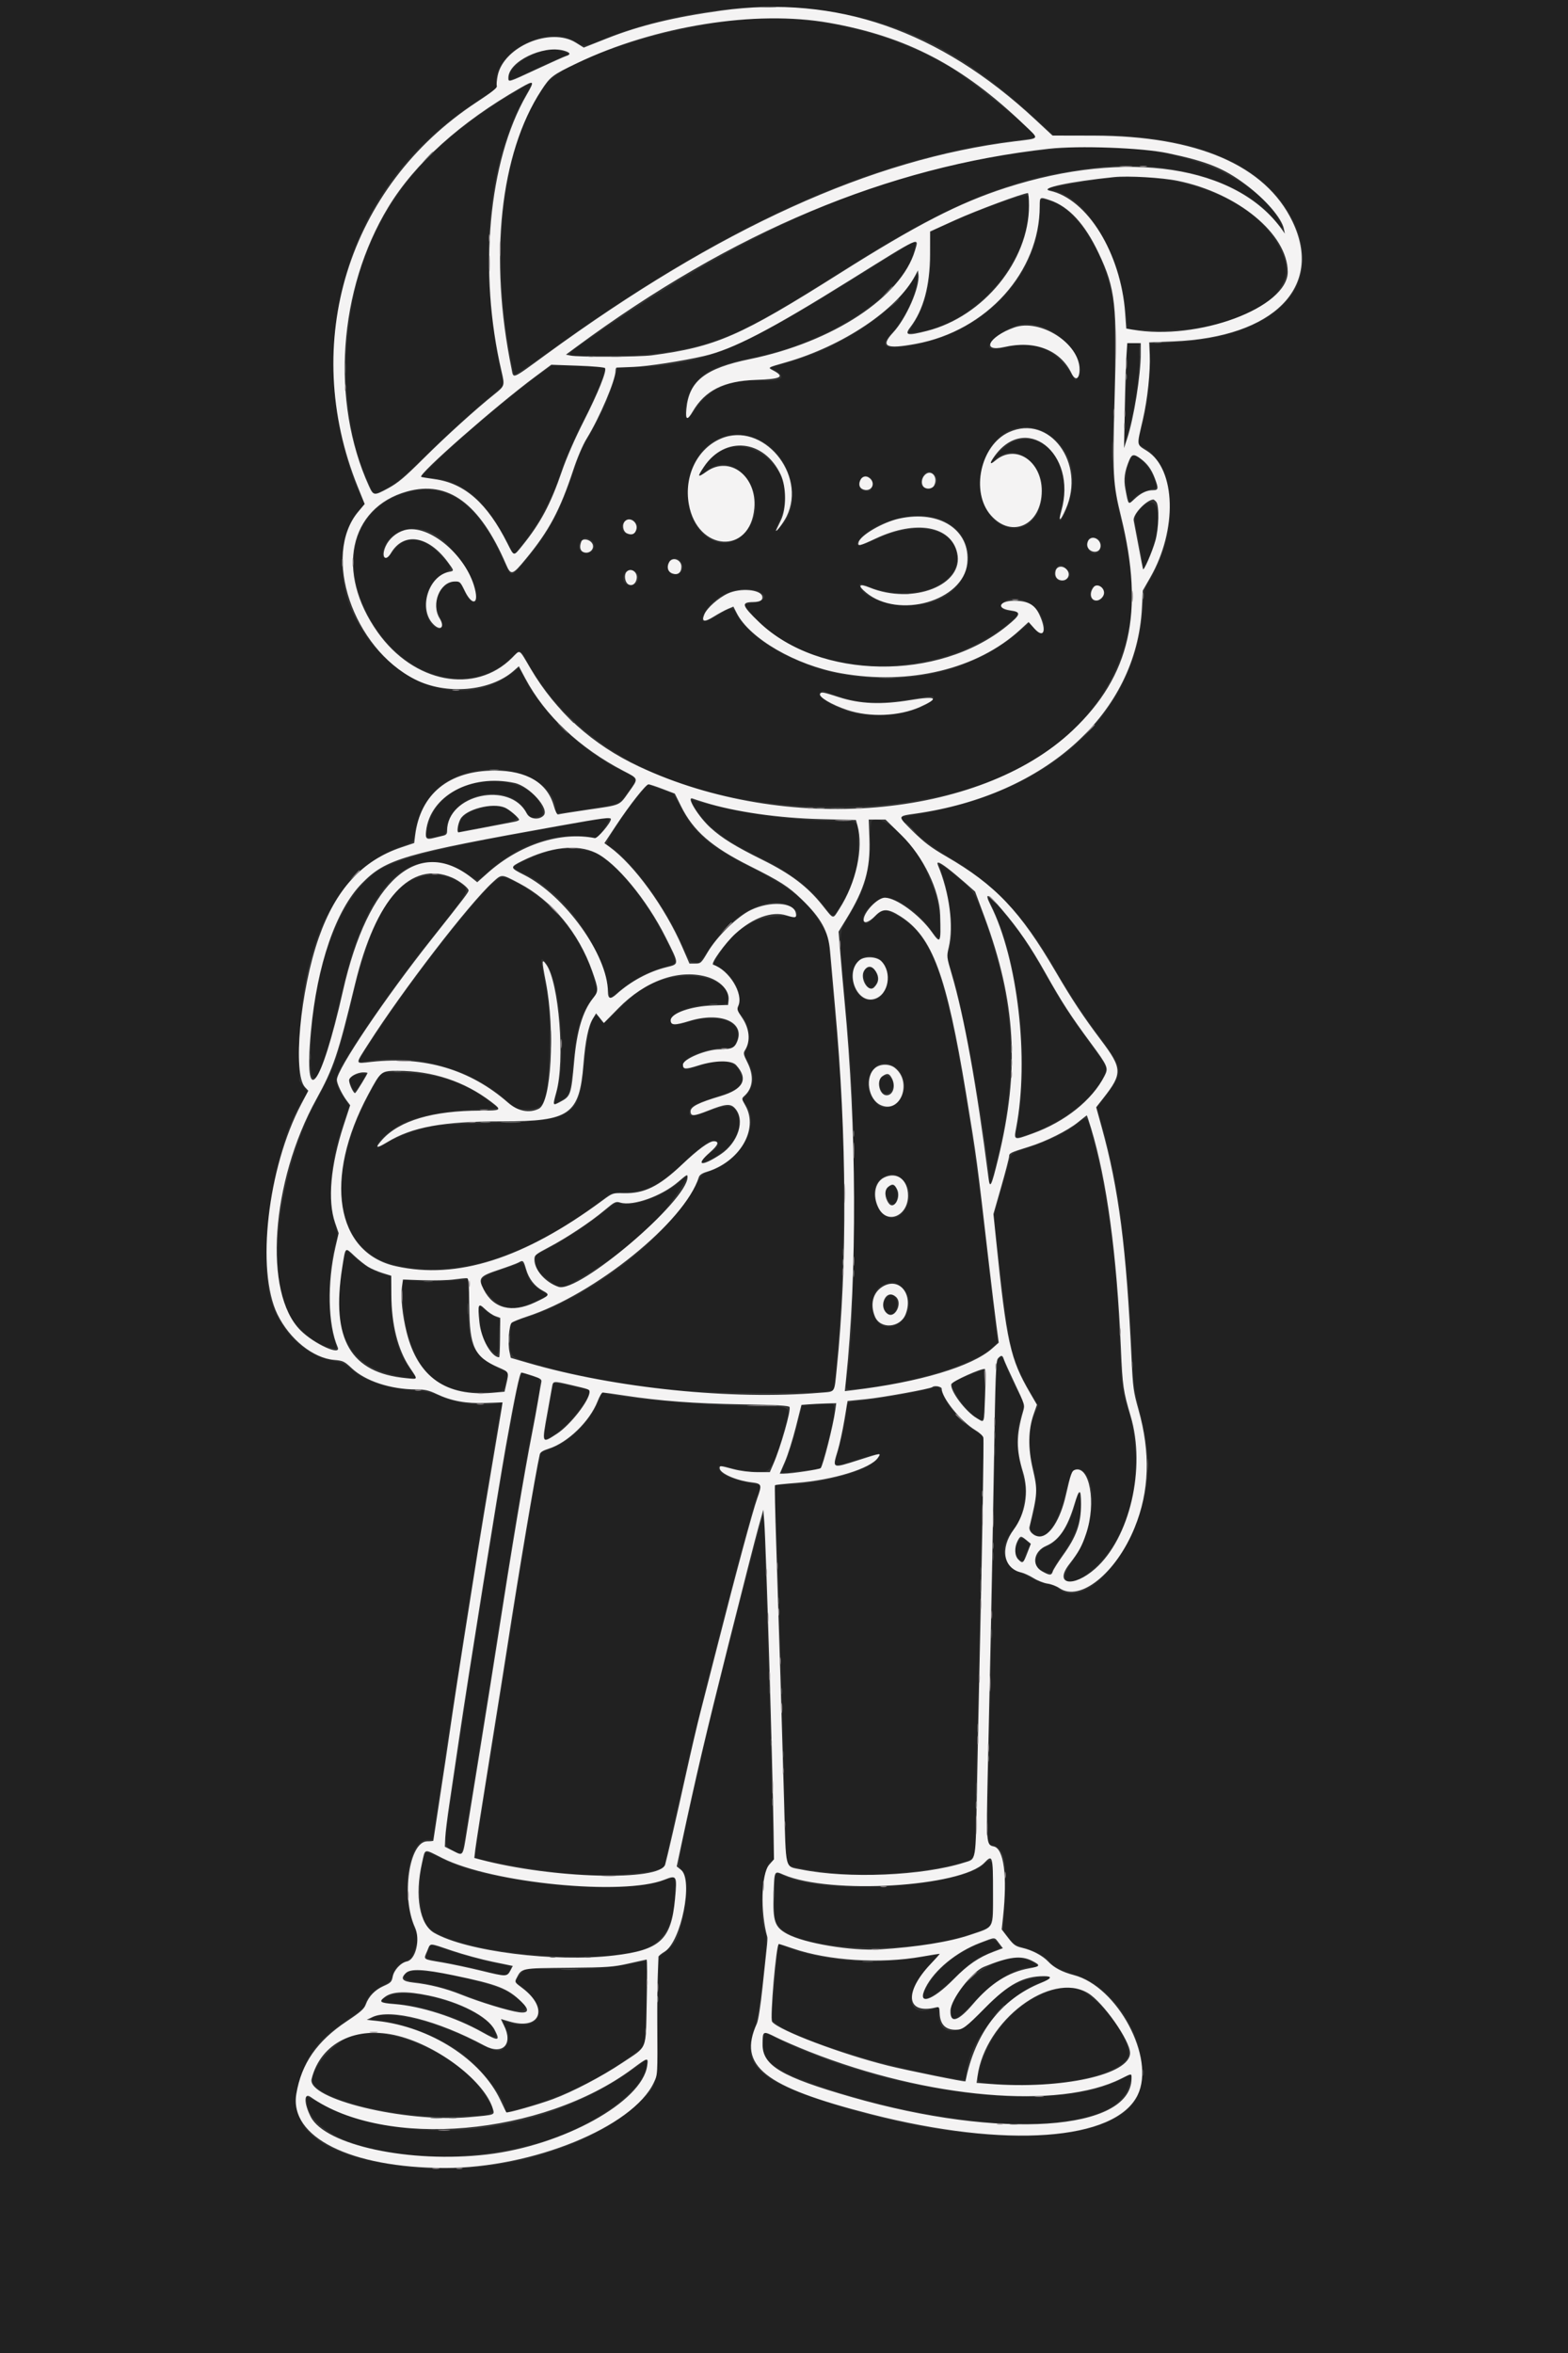 <svg id="svg" version="1.1" xmlns="http://www.w3.org/2000/svg" xmlns:xlink="http://www.w3.org/1999/xlink" width="400" height="600" viewBox="0, 0, 400,600"><rect x="0" y="0" width="400" height="600" fill="#333333" stroke="none"/><g id="svgg"><path id="path0" d="M0.000 300.000 L 0.000 600.000 200.000 600.000 L 400.000 600.000 400.000 300.000 L 400.000 0.000 200.000 0.000 L 0.000 0.000 0.000 300.000 M202.971 1.961 C 226.987 3.862,243.530 11.417,263.342 29.534 L 268.798 34.523 278.247 34.428 C 304.144 34.168,322.147 41.565,329.455 55.469 C 338.538 72.752,325.676 86.107,298.730 87.370 L 293.359 87.622 293.359 92.491 C 293.359 98.025,292.592 103.986,291.193 109.312 C 290.666 111.319,290.234 113.016,290.234 113.084 C 290.234 113.151,290.981 113.648,291.895 114.187 C 300.290 119.146,300.828 135.958,292.989 148.438 C 292.015 149.988,291.854 150.702,291.623 154.492 C 289.943 182.026,268.263 202.010,233.984 207.622 C 231.729 207.991,229.832 208.338,229.771 208.393 C 229.104 208.986,236.783 215.472,241.149 218.004 C 253.253 225.023,261.088 233.120,268.881 246.661 C 272.706 253.309,276.182 258.594,280.796 264.781 C 286.644 272.621,286.689 273.552,281.538 280.178 L 279.790 282.426 281.080 286.861 C 285.438 301.845,287.709 319.443,288.900 347.461 C 289.100 352.168,289.397 354.579,290.102 357.227 C 293.258 369.065,293.598 375.534,291.489 383.654 C 287.518 398.946,275.503 410.603,269.697 404.797 C 269.362 404.462,268.353 404.104,267.454 404.001 C 266.556 403.898,264.531 403.131,262.955 402.297 C 261.379 401.464,259.862 400.781,259.583 400.781 C 259.304 400.781,258.440 400.078,257.663 399.218 C 255.552 396.881,255.599 393.994,257.796 390.985 C 260.171 387.732,260.467 387.070,261.189 383.397 L 261.860 379.979 260.565 374.705 C 259.080 368.658,259.072 365.488,260.527 360.855 L 261.350 358.233 259.332 354.214 C 258.223 352.004,256.940 349.201,256.483 347.985 C 255.718 345.953,255.593 345.818,254.928 346.304 C 254.251 346.799,254.185 347.983,253.879 364.920 C 253.699 374.868,253.359 393.643,253.124 406.641 C 252.888 419.639,252.532 436.162,252.332 443.359 C 252.132 450.557,251.965 459.551,251.961 463.348 L 251.953 470.250 253.076 470.497 C 256.211 471.186,256.868 474.082,256.302 484.726 L 255.903 492.238 257.300 494.068 C 258.471 495.604,259.050 495.996,260.891 496.502 C 263.695 497.273,267.003 499.074,267.773 500.249 C 268.525 501.397,270.513 502.416,274.056 503.469 C 287.308 507.407,296.331 528.120,288.613 536.888 C 279.069 547.731,244.725 547.229,209.961 535.738 C 192.795 530.064,189.200 526.141,192.605 516.797 C 193.322 514.829,194.329 507.682,195.312 497.579 C 195.612 494.502,195.573 493.534,195.106 492.416 C 193.526 488.635,194.506 476.273,196.496 474.879 L 197.372 474.266 197.107 463.207 C 196.437 435.239,194.979 386.973,194.780 386.182 C 194.576 385.373,181.412 436.834,178.554 449.609 C 172.496 476.690,172.680 475.551,174.121 477.057 C 175.809 478.822,175.422 485.508,173.197 492.998 C 172.597 495.020,171.111 496.854,168.791 498.438 C 167.935 499.022,167.933 499.055,167.838 514.258 C 167.728 531.939,167.836 531.409,163.493 535.726 C 151.310 547.837,125.716 555.094,104.059 552.578 C 81.417 549.947,72.300 542.494,76.505 530.054 C 78.880 523.026,81.493 519.845,89.086 514.735 C 91.756 512.938,92.810 511.987,93.085 511.128 C 93.725 509.132,95.181 507.574,97.526 506.381 C 99.329 505.462,99.829 505.000,100.018 504.073 C 100.402 502.197,101.501 500.884,103.317 500.133 C 104.898 499.479,105.079 499.247,105.904 496.824 L 106.791 494.219 105.747 491.738 C 102.026 482.897,104.101 469.141,109.157 469.141 L 110.396 469.141 111.435 462.207 C 112.006 458.394,113.009 451.670,113.665 447.266 C 117.987 418.218,126.976 362.338,127.952 358.447 C 128.187 357.514,128.153 357.498,126.694 357.837 C 122.862 358.726,116.254 357.856,111.920 355.890 C 110.141 355.084,108.670 354.755,106.043 354.577 C 98.530 354.069,93.266 352.322,89.647 349.135 C 88.027 347.709,87.348 347.394,85.057 347.005 C 77.133 345.663,70.128 338.062,68.568 329.113 C 66.077 314.831,70.799 289.521,77.807 279.594 L 78.562 278.525 77.465 277.083 L 76.367 275.642 76.384 267.801 C 76.441 240.880,85.903 221.736,101.997 215.979 C 105.377 214.770,105.457 214.712,105.660 213.328 C 107.194 202.899,113.483 197.092,124.137 196.267 C 133.250 195.560,141.767 200.518,141.793 206.543 C 141.798 207.615,141.112 207.625,148.828 206.442 C 158.545 204.953,157.718 205.269,160.058 202.148 C 162.681 198.652,162.661 198.518,159.278 196.875 C 148.607 191.693,138.480 182.111,133.556 172.538 L 132.390 170.272 130.941 171.413 C 118.254 181.404,99.424 174.832,90.473 157.290 C 85.890 148.308,86.211 136.368,91.194 130.531 L 92.912 128.519 91.362 124.947 C 84.462 109.036,83.185 87.757,88.094 70.450 C 93.337 51.968,104.422 37.165,121.387 25.993 L 126.563 22.584 126.563 20.850 C 126.563 12.676,140.120 6.051,147.122 10.803 C 148.886 12.000,148.877 12.001,153.790 10.009 C 168.794 3.926,188.029 0.779,202.971 1.961 M188.867 5.122 C 168.974 6.983,144.010 15.246,139.282 21.535 C 128.515 35.858,125.021 62.318,130.132 90.820 C 130.555 93.184,131.051 95.267,131.233 95.450 C 131.415 95.633,135.317 93.071,139.903 89.756 C 184.864 57.257,222.449 40.263,259.339 35.755 C 262.006 35.429,264.259 35.090,264.347 35.002 C 265.015 34.334,247.271 19.988,241.953 16.895 C 226.172 7.718,206.872 3.438,188.867 5.122 M137.812 13.254 C 133.635 14.590,130.419 17.062,129.836 19.384 C 129.455 20.901,129.543 20.876,137.052 17.378 C 140.966 15.554,144.337 14.063,144.545 14.063 C 145.720 14.063,144.629 13.283,142.950 12.923 C 140.486 12.395,140.504 12.393,137.812 13.254 M131.179 23.568 C 111.152 35.481,99.644 48.153,93.164 65.430 C 86.400 83.463,86.630 106.843,93.726 122.553 C 95.526 126.538,95.109 126.386,98.828 124.409 C 101.204 123.146,103.088 121.553,108.789 115.986 C 114.938 109.982,121.355 104.172,126.877 99.609 L 128.532 98.242 127.582 93.750 C 121.824 66.515,124.355 40.814,134.500 23.504 C 136.238 20.539,136.271 20.539,131.179 23.568 M272.656 37.742 C 232.009 40.679,196.210 54.791,151.683 85.430 C 143.857 90.816,143.980 90.612,148.487 90.680 C 161.853 90.882,165.547 90.663,173.438 89.198 C 184.884 87.072,191.816 83.722,214.258 69.466 C 242.270 51.672,257.599 45.357,279.102 42.754 C 298.268 40.433,317.144 45.973,325.391 56.340 C 327.648 59.178,327.901 58.526,325.795 55.294 C 317.729 42.914,296.790 35.998,272.656 37.742 M281.836 45.568 C 278.063 46.014,267.723 47.794,267.451 48.043 C 267.274 48.206,267.801 48.464,268.623 48.617 C 277.102 50.189,285.769 64.533,287.199 79.359 L 287.639 83.914 292.447 84.191 C 313.419 85.401,330.827 76.586,327.744 66.316 C 323.578 52.438,302.871 43.080,281.836 45.568 M257.422 50.933 C 251.852 52.683,238.533 58.227,237.535 59.212 C 237.446 59.299,237.413 61.437,237.460 63.963 C 237.601 71.486,236.108 77.880,233.138 82.475 C 232.315 83.749,231.641 84.845,231.641 84.909 C 231.641 84.973,232.563 84.899,233.691 84.744 C 248.783 82.676,262.500 67.132,262.500 52.098 C 262.500 49.161,262.827 49.236,257.422 50.933 M265.495 51.042 C 265.352 51.185,265.234 52.335,265.234 53.597 C 265.234 70.580,250.291 85.744,231.028 88.307 C 225.284 89.071,224.368 88.091,227.674 84.714 C 230.125 82.212,233.019 76.533,233.800 72.696 C 234.543 69.046,234.487 69.019,232.477 72.076 C 227.013 80.386,213.942 88.849,201.041 92.429 C 199.072 92.975,197.200 93.506,196.881 93.609 C 196.485 93.737,196.692 93.985,197.536 94.394 C 200.908 96.027,199.380 97.394,194.559 97.057 C 186.702 96.509,180.694 99.080,177.344 104.423 C 175.268 107.732,174.207 107.151,175.032 103.155 C 176.426 96.398,180.398 93.512,191.246 91.375 C 212.503 87.187,231.610 74.240,233.463 62.768 L 233.704 61.278 230.231 63.388 C 228.321 64.548,222.803 67.958,217.969 70.966 C 188.653 89.206,179.607 92.900,162.446 93.645 L 157.508 93.859 156.811 96.441 C 155.587 100.971,153.135 106.387,149.811 111.903 C 148.901 113.413,147.580 116.406,146.876 118.555 C 143.007 130.358,140.208 135.625,133.712 143.319 C 130.266 147.400,130.395 147.415,128.309 142.697 C 121.845 128.079,113.681 122.548,103.247 125.717 C 89.290 129.957,86.041 145.795,96.104 160.547 C 105.064 173.684,120.685 177.035,130.245 167.871 C 132.697 165.520,132.758 165.529,134.351 168.457 C 147.626 192.857,177.219 206.436,215.625 205.749 C 249.489 205.144,273.912 193.012,284.175 171.700 C 289.627 160.377,290.066 149.202,285.750 131.618 C 283.867 123.950,283.464 118.308,283.961 106.641 C 284.571 92.360,284.496 80.092,283.774 75.951 C 281.773 64.476,274.665 53.304,268.110 51.331 C 266.024 50.703,265.852 50.684,265.495 51.042 M267.402 83.979 C 272.823 86.615,277.187 93.490,275.086 96.085 L 274.332 97.015 272.972 94.894 C 269.256 89.102,263.891 86.891,257.300 88.438 C 252.084 89.662,250.907 88.889,253.889 86.195 C 258.109 82.382,262.603 81.645,267.402 83.979 M287.357 97.363 C 287.214 102.788,286.990 108.633,286.858 110.352 C 286.545 114.439,286.815 114.055,288.239 108.389 C 289.719 102.505,290.625 95.974,290.625 91.198 L 290.625 87.500 289.120 87.500 L 287.616 87.500 287.357 97.363 M137.892 95.263 C 130.938 100.244,117.188 111.836,110.938 117.988 L 107.227 121.641 110.156 121.916 C 118.153 122.668,123.618 127.264,129.325 138.033 L 131.160 141.496 134.156 137.643 C 137.765 133.001,141.129 126.443,143.174 120.061 C 144.092 117.194,146.101 112.600,148.598 107.656 C 152.361 100.205,154.693 94.406,154.146 93.859 C 154.009 93.722,150.955 93.510,147.360 93.387 L 140.823 93.164 137.892 95.263 M266.222 110.070 C 272.999 113.561,275.382 121.210,272.248 129.404 C 270.552 133.839,269.668 133.890,270.756 129.490 C 273.510 118.357,266.370 109.038,257.999 112.840 C 256.427 113.554,252.723 117.269,252.747 118.109 C 252.754 118.354,252.976 118.269,253.242 117.921 C 257.794 111.941,266.595 117.554,265.916 126.005 C 264.823 139.633,249.397 136.234,250.091 122.518 C 250.605 112.372,258.646 106.167,266.222 110.070 M192.236 111.534 C 201.533 114.780,205.493 128.104,199.024 134.374 C 197.350 135.997,197.344 135.911,198.899 132.588 C 205.251 119.015,187.976 106.636,179.785 118.892 C 178.144 121.348,178.174 121.865,179.872 120.374 C 187.815 113.400,197.374 127.328,190.310 135.581 C 184.806 142.011,175.969 136.851,175.470 126.915 C 174.916 115.903,183.140 108.359,192.236 111.534 M288.779 116.499 C 287.338 118.335,286.808 122.360,287.546 125.860 C 288.098 128.476,288.059 128.449,289.253 127.030 C 290.136 125.980,292.327 124.960,294.606 124.537 C 295.221 124.422,295.219 124.275,294.562 122.346 C 293.416 118.978,289.746 115.267,288.779 116.499 M238.348 120.959 C 239.784 122.259,238.815 124.609,236.843 124.609 C 235.055 124.609,234.410 123.306,235.324 121.539 C 236.040 120.154,237.210 119.929,238.348 120.959 M222.187 121.953 C 222.851 122.617,222.769 124.420,222.047 125.019 C 221.253 125.678,219.397 125.065,219.207 124.082 C 218.793 121.929,220.759 120.524,222.187 121.953 M291.141 129.546 C 289.253 131.573,289.182 131.986,290.068 135.804 C 290.405 137.261,290.909 139.952,291.187 141.785 L 291.693 145.117 292.721 142.934 C 297.047 133.751,295.942 124.391,291.141 129.546 M240.822 132.813 C 249.706 137.114,248.897 148.567,239.400 152.915 C 233.177 155.764,221.697 154.048,219.499 149.939 C 218.845 148.718,219.365 148.616,221.587 149.529 C 231.788 153.721,244.141 149.830,244.141 142.424 C 244.141 134.793,234.347 132.476,223.402 137.517 C 218.755 139.657,217.338 139.419,219.824 136.916 C 224.606 132.101,235.111 130.049,240.822 132.813 M162.388 133.631 C 163.332 135.489,160.722 137.228,159.229 135.735 C 158.375 134.882,158.428 133.759,159.366 132.822 C 160.314 131.874,161.681 132.240,162.388 133.631 M110.219 135.872 C 114.816 138.101,121.330 147.266,121.596 151.879 C 121.735 154.283,120.030 153.944,118.750 151.312 C 117.361 148.457,116.901 148.007,115.678 148.308 C 111.946 149.228,110.303 153.744,112.320 157.534 C 113.705 160.135,112.223 161.383,110.250 159.277 C 106.950 155.755,108.454 148.656,112.992 146.336 C 115.587 145.008,115.571 144.885,112.345 141.474 C 107.791 136.659,103.441 136.301,100.348 140.487 C 98.073 143.567,96.612 142.249,98.406 138.734 C 100.315 134.991,105.709 133.684,110.219 135.872 M280.371 137.608 C 280.992 138.089,281.005 139.933,280.391 140.547 C 279.135 141.802,277.344 140.780,277.344 138.808 C 277.344 136.938,278.773 136.372,280.371 137.608 M150.694 137.717 C 152.309 138.848,151.596 141.016,149.609 141.016 C 147.733 141.016,147.011 139.251,148.303 137.824 C 149.093 136.951,149.570 136.930,150.694 137.717 M173.924 143.609 C 174.577 145.041,173.760 146.484,172.296 146.484 C 170.715 146.484,169.850 145.245,170.377 143.734 C 170.984 141.993,173.153 141.916,173.924 143.609 M272.088 145.099 C 273.250 146.262,273.277 146.645,272.266 147.656 C 270.401 149.521,267.834 146.772,269.530 144.728 C 270.226 143.889,270.988 144.000,272.088 145.099 M162.277 145.926 C 163.500 147.149,162.698 149.219,161.002 149.219 C 159.174 149.219,158.455 147.814,159.389 146.068 C 159.878 145.154,161.428 145.078,162.277 145.926 M281.380 150.025 C 282.093 151.043,281.797 152.223,280.638 152.983 C 278.822 154.173,277.382 152.118,278.529 149.974 C 279.063 148.977,280.666 149.006,281.380 150.025 M193.533 150.842 C 195.929 151.934,195.302 153.185,192.095 153.711 L 189.713 154.102 191.701 156.489 C 205.405 172.948,237.931 174.373,256.846 159.342 C 259.945 156.879,260.282 156.127,258.368 155.948 C 255.490 155.678,254.576 154.742,256.020 153.545 C 258.622 151.385,263.947 153.413,265.678 157.223 C 267.338 160.878,266.085 163.022,263.847 160.356 L 262.590 158.859 259.908 161.138 C 248.144 171.135,231.967 175.015,214.843 171.945 C 202.998 169.822,191.202 163.032,187.745 156.346 C 186.901 154.713,186.661 154.739,183.185 156.829 C 179.198 159.227,178.119 158.834,180.061 155.692 C 182.750 151.340,189.384 148.952,193.533 150.842 M213.296 177.318 C 219.625 179.512,224.415 179.692,233.536 178.079 C 238.608 177.181,239.053 177.312,236.998 179.096 C 233.242 182.357,221.951 183.468,215.717 181.190 C 210.982 179.459,207.861 177.081,209.473 176.431 C 209.741 176.322,209.968 176.220,209.976 176.203 C 209.984 176.186,211.478 176.688,213.296 177.318 M120.860 199.772 C 114.358 201.260,109.635 206.086,108.880 212.012 C 108.640 213.893,108.658 213.901,111.670 213.255 C 113.558 212.850,113.619 212.793,113.871 211.205 C 115.299 202.180,129.347 199.060,134.102 206.711 C 135.263 208.578,135.362 208.642,136.698 208.397 C 138.714 208.027,138.882 207.694,138.094 205.632 C 136.146 200.530,128.664 197.986,120.860 199.772 M163.059 202.647 C 158.654 207.963,154.183 214.993,154.930 215.430 C 160.707 218.807,169.842 231.110,174.265 241.471 C 175.332 243.968,176.123 245.323,176.527 245.342 C 176.869 245.359,177.458 245.431,177.836 245.504 C 178.336 245.599,179.211 244.593,181.035 241.827 C 186.225 233.956,193.511 229.356,199.380 230.245 C 202.658 230.742,205.029 233.946,201.916 233.672 C 193.888 232.966,188.236 235.872,183.528 243.127 C 181.760 245.852,181.761 245.845,182.987 246.404 C 186.986 248.226,189.889 254.026,188.294 257.008 C 188.007 257.544,188.111 257.890,188.726 258.447 C 190.891 260.405,191.657 264.506,190.414 267.481 C 189.838 268.858,189.855 268.999,190.806 270.747 C 192.686 274.200,192.475 277.014,190.144 279.565 L 189.364 280.419 190.288 281.713 C 193.963 286.866,189.250 295.707,181.290 298.589 C 179.060 299.396,178.909 299.539,177.521 302.156 C 170.469 315.451,151.213 330.465,133.984 336.102 L 130.273 337.316 130.162 341.128 C 130.013 346.186,129.764 345.930,136.768 347.911 C 148.827 351.323,161.226 353.506,175.586 354.746 C 182.096 355.309,207.025 355.363,210.547 354.822 L 212.695 354.492 212.982 351.953 C 214.581 337.767,215.418 316.011,215.099 296.875 C 214.835 281.002,214.599 276.940,212.657 254.883 L 211.246 238.867 209.948 236.523 C 206.453 230.216,202.117 226.538,192.383 221.625 C 180.844 215.801,176.950 212.447,173.291 205.176 C 172.507 203.618,171.791 202.344,171.701 202.344 C 171.611 202.344,170.120 201.821,168.386 201.182 L 165.235 200.020 163.059 202.647 M176.991 205.487 C 179.581 210.187,184.493 214.106,192.887 218.171 C 201.381 222.285,206.379 226.043,210.554 231.455 C 212.581 234.082,212.479 234.085,214.155 231.348 C 217.763 225.454,218.902 221.741,218.916 215.820 C 218.932 209.210,219.034 209.376,214.934 209.372 C 202.216 209.358,188.397 207.424,176.991 204.061 L 176.053 203.784 176.991 205.487 M122.746 206.074 C 118.820 207.131,117.470 208.257,116.938 210.918 C 116.691 212.148,116.731 212.211,117.615 211.995 C 118.132 211.868,121.455 211.212,125.000 210.536 C 132.392 209.127,132.582 209.031,130.956 207.512 C 128.858 205.552,126.330 205.109,122.746 206.074 M152.344 209.052 C 115.279 215.360,101.523 218.579,96.209 222.187 C 86.363 228.874,79.568 247.701,79.227 269.247 C 79.040 281.032,82.457 273.982,87.299 252.597 C 93.871 223.571,106.076 213.231,120.987 224.061 C 121.826 224.670,121.940 224.616,124.307 222.470 C 132.264 215.257,141.490 212.120,150.802 213.460 L 152.539 213.711 154.004 211.414 C 156.020 208.253,156.129 208.408,152.344 209.052 M222.424 209.283 C 222.148 209.469,222.007 211.432,222.025 214.844 C 222.064 222.195,220.544 227.247,216.193 234.229 C 214.060 237.652,214.059 237.664,215.413 252.768 C 217.681 278.061,217.774 280.223,217.768 307.422 C 217.762 332.883,217.418 341.526,216.014 351.548 C 215.574 354.689,215.227 354.491,220.204 353.943 C 233.636 352.463,248.849 347.687,253.148 343.601 L 254.537 342.280 254.019 338.230 C 253.514 334.293,251.121 314.110,250.366 307.422 C 249.510 299.847,247.875 288.568,246.064 277.742 C 240.954 247.193,237.320 237.927,228.635 233.298 C 225.567 231.663,225.249 231.692,223.181 233.789 C 221.280 235.717,221.027 235.822,220.319 234.969 C 219.092 233.490,223.333 228.906,225.929 228.906 C 228.930 228.906,234.161 232.572,237.342 236.904 C 239.857 240.329,239.990 240.227,239.741 235.059 C 239.501 230.078,238.607 226.938,235.658 220.703 C 232.442 213.905,225.045 207.523,222.424 209.283 M141.211 216.783 C 138.095 217.448,131.606 220.201,131.056 221.091 C 130.920 221.312,131.616 221.836,132.615 222.265 C 142.731 226.601,152.172 238.713,154.812 250.742 L 155.649 254.554 158.542 252.255 C 162.055 249.463,165.772 247.541,169.595 246.539 C 173.089 245.623,173.093 246.043,169.512 238.867 C 164.916 229.659,157.517 220.575,152.344 217.788 C 150.009 216.530,144.660 216.047,141.211 216.783 M239.647 220.996 C 242.454 227.920,243.590 237.621,242.127 242.188 C 241.587 243.873,241.617 244.113,242.850 248.004 C 245.793 257.289,252.344 293.868,252.344 301.014 C 252.344 303.157,253.044 301.317,254.440 295.508 C 259.982 272.442,258.893 255.086,250.494 232.617 C 248.550 227.415,248.023 226.709,243.179 222.814 C 239.966 220.230,239.170 219.820,239.647 220.996 M107.031 223.652 C 99.473 226.021,94.512 234.968,89.836 254.665 C 86.377 269.240,85.332 272.231,80.835 280.436 C 71.529 297.418,67.852 323.738,73.288 334.465 C 75.393 338.619,80.396 342.813,84.293 343.688 C 86.141 344.103,86.156 344.077,85.369 341.845 C 83.338 336.090,83.501 323.946,85.708 316.644 C 86.255 314.832,86.235 314.584,85.330 311.887 C 83.365 306.034,84.186 296.633,87.536 286.610 L 89.090 281.962 87.920 280.196 C 85.507 276.552,85.315 275.436,86.649 272.807 C 89.444 267.303,100.751 250.960,108.366 241.419 C 120.154 226.650,119.835 227.192,117.745 225.469 C 115.039 223.238,110.700 222.502,107.031 223.652 M126.184 224.794 C 121.257 228.911,105.738 248.723,96.536 262.644 C 90.642 271.561,90.846 271.062,93.262 270.664 C 106.324 268.514,120.145 272.430,129.593 280.957 L 131.649 282.813 134.514 282.813 C 139.199 282.813,139.796 281.160,140.123 267.295 C 140.334 258.321,140.125 255.654,138.647 248.471 C 137.799 244.354,137.920 243.803,139.299 245.508 C 142.594 249.579,144.454 268.339,142.417 276.953 C 142.036 278.564,141.631 280.285,141.517 280.777 L 141.309 281.671 142.670 280.869 C 145.446 279.231,145.341 279.565,146.465 268.709 C 147.167 261.925,148.685 257.384,151.214 254.504 C 152.411 253.141,152.418 253.108,151.934 251.076 C 149.320 240.094,141.304 229.856,131.445 224.909 C 128.186 223.274,128.009 223.270,126.184 224.794 M252.582 230.162 C 259.635 243.799,262.705 268.836,259.539 286.887 C 258.875 290.675,258.665 290.500,262.362 289.232 C 271.991 285.929,280.314 279.035,282.191 272.809 C 282.383 272.174,281.558 270.784,278.601 266.754 C 273.156 259.335,271.219 256.389,267.571 249.979 C 265.805 246.875,263.650 243.193,262.781 241.797 C 258.669 235.182,250.157 225.471,252.582 230.162 M224.818 244.934 C 228.169 248.082,226.314 255.078,222.129 255.078 C 217.727 255.078,215.665 247.711,219.228 244.713 C 220.767 243.418,223.311 243.519,224.818 244.934 M221.484 246.796 C 220.186 247.231,219.941 248.931,220.908 250.801 C 221.594 252.126,222.262 252.255,223.182 251.239 C 224.640 249.627,223.323 246.180,221.484 246.796 M170.791 249.401 C 165.993 250.485,162.711 252.448,158.260 256.896 C 153.659 261.494,153.945 261.343,152.992 259.670 C 151.524 257.091,149.915 261.855,149.040 271.374 C 147.797 284.899,146.440 285.759,125.391 286.347 C 118.623 286.536,112.207 286.856,111.133 287.058 C 105.821 288.056,102.356 289.317,98.145 291.784 C 94.230 294.076,96.430 290.471,100.658 287.665 C 104.840 284.889,111.389 283.402,121.704 282.888 L 127.148 282.617 124.805 280.815 C 118.697 276.118,111.882 273.814,103.265 273.536 L 97.351 273.345 94.960 277.590 C 82.813 299.158,85.082 318.508,100.221 322.451 C 115.857 326.524,134.819 320.530,154.476 305.300 C 155.913 304.187,156.261 304.099,159.359 304.063 C 164.933 303.998,168.459 302.153,175.071 295.841 C 179.250 291.851,181.730 290.280,182.647 291.040 C 183.593 291.825,183.281 292.425,181.055 294.106 C 177.580 296.730,178.286 297.336,182.240 295.124 C 187.392 292.243,189.925 287.146,187.970 283.594 C 186.909 281.666,185.588 281.635,180.575 283.421 C 176.257 284.960,175.466 284.903,175.922 283.087 C 176.192 282.008,177.878 281.177,183.124 279.533 C 189.074 277.668,190.138 276.466,188.705 273.227 C 187.454 270.397,183.876 269.938,178.141 271.870 C 174.836 272.983,174.219 272.924,174.219 271.492 C 174.219 269.629,180.357 267.188,185.041 267.188 C 186.914 267.188,187.140 267.089,187.685 266.035 C 190.280 261.018,183.967 258.034,175.934 260.482 C 171.979 261.687,171.094 261.630,171.094 260.166 C 171.094 258.159,176.497 256.186,182.227 256.102 C 185.672 256.051,185.744 256.031,185.843 255.076 C 186.317 250.479,178.711 247.611,170.791 249.401 M228.054 271.887 C 232.295 274.473,231.180 281.783,226.464 282.314 C 224.941 282.486,224.620 282.373,223.524 281.276 C 218.943 276.695,222.806 268.688,228.054 271.887 M89.806 274.561 L 88.901 275.295 89.634 276.922 C 90.472 278.780,90.639 278.705,92.370 275.684 L 93.434 273.828 92.073 273.828 C 91.323 273.828,90.305 274.158,89.806 274.561 M224.853 274.812 C 224.103 275.562,224.072 276.024,224.655 277.698 C 225.196 279.250,226.845 279.286,227.601 277.763 C 228.636 275.674,226.397 273.268,224.853 274.812 M274.930 286.443 C 271.783 288.887,267.851 290.837,262.606 292.558 C 258.408 293.935,257.982 294.163,257.708 295.178 C 257.543 295.789,256.545 299.351,255.490 303.092 L 253.572 309.896 254.911 321.842 C 257.428 344.289,258.003 346.638,263.142 355.484 L 264.864 358.448 264.107 360.181 C 262.348 364.203,262.220 368.791,263.700 374.674 C 264.679 378.567,264.625 382.183,263.523 386.465 C 262.709 389.630,262.686 389.984,263.251 390.648 C 265.968 393.844,269.735 389.565,271.726 381.019 C 273.211 374.646,274.404 373.232,276.513 375.342 C 280.317 379.145,278.739 391.094,273.489 398.234 C 269.128 404.164,273.374 405.226,279.345 399.698 C 288.813 390.931,292.355 373.774,287.701 359.216 C 286.382 355.089,286.048 352.599,285.757 344.727 C 284.922 322.174,282.748 305.041,278.840 290.234 C 277.253 284.220,277.493 284.453,274.930 286.443 M230.176 300.684 C 232.144 302.748,232.496 304.993,231.272 307.689 C 228.898 312.918,223.084 310.421,223.055 304.160 C 223.038 300.240,227.619 298.003,230.176 300.684 M173.155 301.525 C 169.058 305.232,160.259 308.198,157.863 306.680 C 157.488 306.443,156.413 307.081,154.265 308.815 C 150.147 312.140,144.791 315.706,140.259 318.142 L 136.523 320.149 136.620 321.696 C 136.740 323.631,137.591 324.798,140.238 326.660 C 142.966 328.578,143.711 328.518,147.906 326.039 C 159.161 319.389,167.203 312.487,172.112 305.266 C 175.952 299.617,176.184 298.784,173.155 301.525 M226.395 302.958 C 225.644 303.709,225.640 303.865,226.333 305.519 C 227.321 307.878,228.906 307.469,228.906 304.854 C 228.906 302.396,227.796 301.557,226.395 302.958 M88.104 319.629 C 83.645 339.999,88.422 349.382,104.247 351.342 L 106.346 351.602 104.980 349.727 C 101.367 344.767,99.845 339.291,99.821 331.168 L 99.805 325.423 98.026 324.995 C 95.682 324.433,92.838 322.765,90.438 320.547 C 88.165 318.446,88.347 318.518,88.104 319.629 M131.945 322.291 C 131.575 322.506,129.469 323.272,127.265 323.994 C 121.843 325.768,121.508 326.818,125.116 330.740 C 128.121 334.008,131.331 334.293,136.737 331.770 L 140.003 330.245 138.194 329.186 C 135.905 327.844,134.947 326.621,134.114 323.978 C 133.438 321.835,133.134 321.598,131.945 322.291 M102.866 326.783 C 102.287 328.292,103.064 336.919,104.094 340.419 C 107.309 351.346,113.103 355.504,124.429 355.008 C 128.622 354.825,128.465 354.906,128.955 352.667 C 129.159 351.737,129.419 350.669,129.533 350.293 C 129.670 349.841,129.529 349.609,129.117 349.609 C 127.954 349.609,124.030 347.341,122.557 345.817 C 119.988 343.159,119.407 340.760,119.429 332.898 L 119.448 326.147 116.462 326.452 C 112.853 326.822,105.686 326.807,104.191 326.427 C 103.379 326.222,103.047 326.311,102.866 326.783 M229.237 327.572 C 233.844 330.322,231.902 338.274,226.621 338.280 C 221.479 338.286,220.864 328.843,225.911 327.382 C 227.705 326.862,228.084 326.884,229.237 327.572 M226.172 330.859 C 224.832 332.199,225.551 335.156,227.216 335.156 C 228.764 335.156,229.539 331.939,228.292 330.692 C 227.488 329.888,227.114 329.917,226.172 330.859 M122.377 335.938 C 122.674 340.175,123.187 341.874,124.684 343.580 C 126.999 346.216,127.248 346.105,127.195 342.467 C 127.170 340.702,127.284 338.621,127.450 337.844 C 127.735 336.506,127.682 336.401,126.476 335.902 C 125.775 335.611,124.514 334.753,123.673 333.995 L 122.145 332.617 122.377 335.938 M246.983 350.733 C 242.244 352.619,242.307 352.529,243.762 355.306 C 245.507 358.639,249.848 362.780,250.704 361.927 C 251.094 361.539,251.290 349.211,250.906 349.259 C 250.730 349.282,248.965 349.945,246.983 350.733 M132.273 352.807 C 130.906 359.017,127.928 375.989,125.225 392.969 C 124.694 396.299,123.282 405.088,122.085 412.500 C 120.888 419.912,118.946 432.480,117.769 440.430 C 116.591 448.379,115.188 457.784,114.650 461.330 C 113.228 470.705,113.232 470.754,115.624 471.874 C 118.073 473.021,117.820 473.439,118.962 466.362 C 119.495 463.056,121.060 453.408,122.439 444.922 C 123.818 436.436,125.767 424.219,126.771 417.773 C 130.133 396.182,133.161 377.955,134.919 368.725 C 138.539 349.716,138.431 351.803,135.840 350.951 C 134.712 350.580,133.589 350.203,133.345 350.114 C 133.072 350.013,132.661 351.044,132.273 352.807 M141.192 352.884 C 141.109 353.124,140.767 354.990,140.431 357.031 C 140.095 359.072,139.547 362.119,139.214 363.802 C 138.466 367.572,138.488 367.593,141.321 365.872 C 145.598 363.274,152.192 354.365,149.902 354.278 C 149.634 354.268,147.598 353.852,145.378 353.354 C 142.577 352.725,141.296 352.582,141.192 352.884 M236.914 354.132 C 233.709 355.030,225.092 356.579,220.717 357.045 C 215.954 357.551,216.016 357.526,216.016 358.964 C 216.016 360.651,214.923 366.198,213.830 370.065 C 212.604 374.399,212.256 374.250,218.742 372.168 C 224.468 370.330,225.471 370.347,223.644 372.254 C 220.592 375.440,208.959 378.516,199.963 378.516 L 197.551 378.516 197.811 384.082 C 198.388 396.449,199.693 438.815,200.246 463.163 C 200.393 469.650,200.631 475.147,200.773 475.378 C 201.166 476.013,208.546 477.327,214.258 477.778 C 222.655 478.441,234.878 477.489,243.111 475.530 C 249.110 474.102,248.827 474.587,248.835 465.723 C 248.839 461.694,249.010 452.598,249.216 445.508 C 249.422 438.418,249.764 422.773,249.977 410.742 C 250.189 398.711,250.478 383.763,250.618 377.525 L 250.873 366.183 248.509 364.724 C 245.368 362.785,242.117 359.133,240.760 356.017 C 240.160 354.641,239.489 353.531,239.269 353.551 C 239.048 353.570,237.988 353.832,236.914 354.132 M153.280 355.735 C 151.340 361.676,145.795 367.538,140.273 369.482 C 139.176 369.869,138.190 370.274,138.081 370.383 C 137.579 370.884,133.956 392.112,129.691 419.531 C 128.838 425.010,126.989 436.611,125.581 445.313 C 122.245 465.922,121.064 473.540,121.188 473.657 C 121.913 474.340,137.954 477.119,144.727 477.734 C 155.970 478.755,169.531 477.567,169.531 475.561 C 169.531 475.416,170.157 472.637,170.923 469.387 C 171.688 466.136,173.368 458.730,174.657 452.930 C 178.444 435.878,191.184 386.669,193.192 381.335 C 193.719 379.933,194.105 378.754,194.048 378.715 C 193.992 378.676,192.490 378.365,190.712 378.024 C 188.934 377.683,186.690 377.021,185.725 376.554 C 182.581 375.032,182.492 372.946,185.619 374.049 C 187.751 374.801,193.538 375.517,195.107 375.223 C 196.705 374.923,198.023 372.109,199.968 364.844 C 201.810 357.963,203.032 358.755,190.137 358.477 C 177.185 358.197,158.336 356.496,154.197 355.233 C 153.756 355.099,153.429 355.278,153.280 355.735 M207.881 358.178 L 204.628 358.398 203.125 364.299 C 202.298 367.544,201.081 371.391,200.420 372.849 C 199.759 374.306,199.219 375.532,199.219 375.572 C 199.219 375.653,199.508 375.624,205.338 374.973 L 209.308 374.530 210.514 370.175 C 213.081 360.901,213.464 357.765,212.012 357.885 C 211.528 357.925,209.669 358.057,207.881 358.178 M274.271 383.677 C 272.821 389.165,269.758 393.490,266.577 394.539 C 265.193 394.996,263.720 397.762,264.197 399.006 C 264.723 400.377,268.359 401.822,268.359 400.661 C 268.359 400.380,269.557 398.471,271.021 396.419 C 274.708 391.250,276.369 385.847,275.501 381.846 L 275.165 380.294 274.271 383.677 M259.580 393.340 C 258.820 394.811,258.824 396.081,259.592 397.179 C 260.290 398.175,261.328 398.335,261.328 397.445 C 261.328 397.115,261.672 396.171,262.091 395.348 L 262.854 393.852 261.968 393.020 C 260.781 391.904,260.289 391.970,259.580 393.340 M108.407 472.754 C 106.448 478.669,106.718 487.989,108.936 491.016 C 113.532 497.286,147.450 501.350,162.793 497.468 C 169.419 495.792,172.266 490.812,172.266 480.896 C 172.266 478.473,172.264 478.472,169.388 479.515 C 158.397 483.505,125.012 480.270,112.832 474.036 C 109.117 472.134,108.657 472.001,108.407 472.754 M251.174 475.193 C 245.198 481.359,209.658 483.408,199.602 478.167 C 197.659 477.154,197.652 477.174,197.568 484.065 C 197.511 488.669,197.599 489.479,198.281 490.653 C 202.227 497.449,231.525 498.850,247.986 493.030 C 253.415 491.111,252.808 491.922,253.222 486.031 C 253.926 476.039,253.343 472.955,251.174 475.193 M251.953 494.909 C 245.623 496.919,240.224 500.805,237.060 505.627 C 233.119 511.634,236.815 510.734,243.883 503.966 C 247.781 500.233,248.645 499.606,251.819 498.210 L 255.380 496.643 254.610 495.587 C 253.801 494.476,253.531 494.407,251.953 494.909 M109.172 497.535 C 108.366 499.645,108.020 499.385,112.680 500.170 C 115.901 500.713,125.315 502.850,128.322 503.720 C 128.910 503.891,129.283 503.644,129.825 502.728 C 130.706 501.235,131.125 501.473,125.805 500.446 C 123.347 499.971,118.748 498.733,115.584 497.694 L 109.833 495.804 109.172 497.535 M198.439 496.150 C 198.440 496.441,198.062 500.796,197.598 505.828 L 196.755 514.976 197.728 515.813 C 201.845 519.355,221.338 525.790,237.297 528.875 C 246.753 530.704,246.484 530.681,246.484 529.681 C 246.484 520.941,256.489 508.526,266.196 505.218 C 268.911 504.293,267.935 503.730,264.533 504.258 C 259.217 505.083,255.520 507.373,250.194 513.142 C 244.512 519.298,239.453 519.458,239.453 513.483 L 239.453 511.791 237.598 512.376 C 230.967 514.469,230.762 507.565,237.255 500.879 C 238.559 499.536,239.455 498.438,239.247 498.438 C 239.038 498.438,237.392 498.698,235.588 499.016 C 222.662 501.290,209.235 500.145,199.121 495.906 C 198.665 495.715,198.438 495.796,198.439 496.150 M255.664 499.958 C 249.248 501.829,242.578 508.359,242.578 512.771 C 242.578 515.956,243.893 515.413,248.738 510.228 C 253.824 504.785,259.281 501.606,263.597 501.573 C 265.272 501.560,264.897 500.944,262.620 499.968 C 260.500 499.059,258.754 499.057,255.664 499.958 M160.742 500.807 C 155.519 501.871,147.179 502.397,140.254 502.101 L 134.164 501.841 132.902 503.278 C 131.374 505.018,131.330 505.561,132.662 506.274 C 133.223 506.574,134.448 507.672,135.384 508.712 C 140.261 514.137,136.144 518.228,128.687 515.367 C 128.152 515.161,128.181 515.374,128.870 516.726 C 129.991 518.923,129.939 520.877,128.729 522.088 C 127.330 523.487,126.672 523.338,120.357 520.190 C 109.986 515.021,98.019 512.366,94.933 514.551 L 93.967 515.234 95.927 515.234 C 101.468 515.234,112.010 519.257,117.773 523.571 C 123.024 527.501,128.906 535.173,128.906 538.090 C 128.906 538.511,129.136 538.656,129.590 538.522 C 129.966 538.411,131.943 537.860,133.984 537.298 C 143.940 534.559,153.387 529.903,162.109 523.437 L 164.648 521.555 164.783 511.072 C 164.857 505.306,164.999 500.456,165.099 500.294 C 165.337 499.908,164.913 499.958,160.742 500.807 M104.297 502.848 C 102.325 503.842,102.810 504.951,105.350 505.252 C 109.214 505.711,114.482 507.076,118.358 508.624 C 132.493 514.270,138.777 514.074,130.069 508.259 C 125.808 505.414,107.029 501.470,104.297 502.848 M270.703 507.038 C 261.284 508.673,252.575 517.282,249.997 527.506 C 249.054 531.246,248.709 530.898,253.802 531.346 C 270.018 532.772,287.891 528.728,287.891 523.632 C 287.891 519.048,280.345 509.268,275.340 507.367 C 273.277 506.583,273.309 506.585,270.703 507.038 M98.910 509.034 C 96.432 510.260,96.999 510.708,101.398 510.997 C 107.831 511.421,116.302 514.181,123.278 518.128 C 126.726 520.078,127.248 519.881,125.741 517.199 C 122.703 511.794,104.516 506.259,98.910 509.034 M90.338 518.961 C 85.797 520.184,79.688 526.782,79.688 530.462 C 79.688 534.881,99.960 540.152,115.234 539.704 C 127.083 539.356,126.863 539.478,124.098 534.809 C 118.030 524.563,100.353 516.264,90.338 518.961 M194.775 519.580 C 193.658 525.169,196.831 527.860,209.570 532.126 C 245.575 544.182,281.729 544.706,287.459 533.256 C 288.199 531.778,288.834 528.761,288.359 528.981 C 288.209 529.050,287.013 529.667,285.702 530.350 C 268.898 539.115,225.977 533.827,197.585 519.495 C 194.846 518.112,195.070 518.106,194.775 519.580 M163.477 526.234 C 139.741 544.248,106.117 548.476,82.081 536.470 L 78.028 534.446 78.270 536.210 C 80.002 548.841,113.563 554.137,139.258 545.833 C 151.675 541.820,162.944 533.852,164.689 527.849 C 165.497 525.068,165.321 524.834,163.477 526.234 " stroke="none" fill="#212121" fill-rule="evenodd"></path><path id="path1" d="M183.984 2.702 C 172.008 4.353,163.166 6.502,154.903 9.770 L 148.922 12.136 146.885 10.869 C 140.423 6.852,128.501 11.880,126.967 19.268 C 126.730 20.413,126.636 21.612,126.759 21.933 C 126.920 22.352,125.468 23.510,121.597 26.052 C 88.746 47.623,76.431 87.436,91.261 124.123 L 93.039 128.519 91.401 130.475 C 82.048 141.646,90.029 165.220,105.884 173.255 C 113.810 177.271,125.068 176.298,131.007 171.083 L 132.355 169.899 134.008 173.001 C 139.035 182.435,147.833 190.731,158.957 196.527 C 163.002 198.634,162.939 198.409,160.450 201.916 C 157.894 205.515,158.587 205.213,150.000 206.468 C 146.025 207.049,142.584 207.596,142.354 207.684 C 142.121 207.772,141.646 206.810,141.290 205.529 C 139.650 199.630,134.399 196.492,126.172 196.495 C 114.524 196.498,107.218 202.463,105.904 213.042 L 105.664 214.969 102.411 216.062 C 92.371 219.433,85.692 226.727,81.335 239.077 C 76.574 252.574,74.615 273.828,77.818 277.237 L 78.653 278.127 76.850 281.547 C 68.264 297.831,65.298 323.932,70.762 335.122 C 73.870 341.489,79.850 346.301,85.232 346.768 C 87.523 346.967,87.839 347.116,89.745 348.903 C 93.220 352.159,99.664 354.280,106.117 354.292 C 108.403 354.296,109.364 354.510,111.374 355.460 C 115.154 357.248,118.840 357.923,123.883 357.750 L 128.204 357.602 127.998 358.977 C 127.885 359.733,126.733 366.592,125.439 374.219 C 124.144 381.846,122.540 391.514,121.875 395.703 C 118.471 417.126,117.834 421.169,116.611 429.102 C 115.883 433.828,115.000 439.717,114.649 442.188 C 114.299 444.658,113.233 451.745,112.280 457.937 C 111.327 464.128,110.547 469.270,110.547 469.363 C 110.547 469.455,109.859 469.531,109.019 469.531 C 104.349 469.531,102.314 483.668,105.860 491.481 C 107.267 494.581,106.048 499.708,103.798 500.158 C 102.237 500.471,100.499 502.347,100.176 504.069 C 99.935 505.353,99.669 505.625,97.887 506.413 C 95.657 507.399,94.061 509.046,93.302 511.144 C 92.897 512.263,91.983 513.069,88.451 515.422 C 80.881 520.463,76.903 526.187,75.597 533.920 C 73.733 544.949,89.429 552.778,113.477 552.815 C 135.797 552.849,161.437 542.383,166.784 531.055 C 167.785 528.932,167.758 529.409,167.662 515.625 C 167.634 511.650,167.692 506.347,167.790 503.839 C 167.888 501.331,167.969 499.132,167.969 498.951 C 167.969 498.770,168.682 498.185,169.554 497.651 C 173.775 495.066,176.912 479.352,173.718 476.797 L 172.631 475.927 173.794 470.483 C 177.579 452.773,180.001 442.470,185.774 419.531 C 189.315 405.459,192.778 391.924,193.470 389.453 L 194.727 384.961 194.976 388.086 C 195.408 393.498,197.091 449.545,197.342 466.838 L 197.447 474.105 196.227 475.494 C 194.184 477.820,193.931 487.582,195.749 493.945 C 195.810 494.160,195.742 495.391,195.597 496.680 C 195.452 497.969,194.965 502.539,194.514 506.836 C 194.032 511.433,193.441 515.206,193.078 516.002 C 188.155 526.814,194.783 532.081,222.119 539.080 C 256.650 547.922,284.550 545.921,290.226 534.197 C 294.798 524.752,285.101 506.554,273.943 503.641 C 270.995 502.871,268.888 501.763,267.415 500.209 C 265.940 498.651,263.341 497.276,260.742 496.680 C 259.056 496.292,258.567 495.942,257.160 494.112 L 255.531 491.992 255.869 488.867 C 257.006 478.372,256.084 471.354,253.501 470.837 C 251.610 470.459,251.575 470.039,251.960 452.468 C 252.157 443.484,252.499 427.871,252.720 417.773 C 252.941 407.676,253.313 387.637,253.546 373.242 C 253.917 350.390,254.049 346.984,254.585 346.387 C 255.401 345.479,255.753 345.525,256.071 346.582 C 256.217 347.065,257.492 349.890,258.906 352.858 C 261.430 358.158,261.467 358.284,261.000 359.889 C 259.223 366.000,259.212 369.654,260.956 375.334 C 262.515 380.409,261.621 385.937,258.576 390.063 C 255.046 394.846,255.978 399.973,260.561 400.980 C 261.238 401.128,262.636 401.774,263.665 402.414 C 264.695 403.054,266.293 403.680,267.217 403.803 C 268.140 403.927,269.522 404.457,270.288 404.980 C 275.515 408.551,284.727 401.131,289.438 389.555 C 293.219 380.265,293.533 370.478,290.408 359.375 C 289.153 354.916,289.002 353.814,288.667 346.680 C 287.324 318.059,285.411 303.214,281.025 287.362 L 279.636 282.341 281.426 280.062 C 286.386 273.750,286.339 272.493,280.872 265.234 C 276.331 259.205,273.447 254.854,269.352 247.852 C 260.268 232.320,253.969 225.682,241.406 218.399 C 237.516 216.143,235.790 214.842,232.915 211.996 C 228.862 207.984,228.839 208.141,233.594 207.461 C 266.876 202.701,289.931 181.772,291.298 155.078 L 291.528 150.586 293.427 147.270 C 300.379 135.131,299.989 119.693,292.613 114.997 C 289.867 113.249,289.949 113.878,291.557 106.907 C 292.729 101.826,293.481 94.705,293.298 90.430 L 293.164 87.305 299.414 87.050 C 324.978 86.006,337.727 73.118,329.688 56.445 C 322.801 42.161,305.396 34.646,279.073 34.592 L 268.497 34.570 264.033 30.420 C 239.634 7.730,213.404 -1.352,183.984 2.702 M211.523 5.820 C 231.288 9.319,245.531 16.760,261.230 31.788 C 265.236 35.623,265.453 35.230,258.887 36.039 C 222.228 40.553,183.439 58.184,139.323 90.383 C 130.352 96.931,131.028 96.648,130.502 94.072 C 124.712 65.732,127.540 39.233,138.080 23.047 C 140.380 19.515,140.893 19.126,147.277 16.074 C 167.124 6.586,192.745 2.496,211.523 5.820 M143.848 12.911 C 145.507 13.372,145.726 13.882,144.434 14.281 C 143.950 14.431,140.582 15.937,136.948 17.628 C 129.534 21.079,129.688 21.033,129.688 19.813 C 129.688 15.720,138.497 11.425,143.848 12.911 M134.336 24.193 C 124.573 41.127,122.015 69.402,127.954 94.727 C 128.792 98.296,128.745 98.444,126.160 100.506 C 121.375 104.321,113.700 111.275,107.975 116.980 C 103.182 121.756,101.507 123.163,99.000 124.520 C 95.418 126.458,95.257 126.439,94.124 123.949 C 84.320 102.392,86.296 73.831,99.047 52.830 C 105.846 41.630,117.473 31.148,132.813 22.388 C 136.317 20.387,136.444 20.537,134.336 24.193 M297.850 39.043 C 307.876 41.147,312.215 42.892,317.773 47.059 C 322.910 50.909,326.980 55.637,327.534 58.398 L 327.769 59.570 327.075 58.594 C 315.418 42.184,287.415 37.930,256.591 47.886 C 244.634 51.748,233.877 57.284,214.258 69.671 C 188.745 85.780,182.668 88.432,166.280 90.610 C 163.028 91.042,147.463 91.091,145.525 90.676 L 144.370 90.428 147.087 88.422 C 186.823 59.097,226.326 42.542,267.578 37.929 C 275.104 37.087,291.386 37.687,297.850 39.043 M300.401 46.096 C 315.794 49.231,328.456 59.685,328.507 69.302 C 328.557 78.429,305.527 86.999,288.867 84.054 L 287.305 83.778 287.028 79.877 C 285.943 64.592,277.403 50.708,267.815 48.638 C 264.935 48.017,272.952 46.312,284.180 45.158 C 287.786 44.787,296.432 45.287,300.401 46.096 M262.500 52.465 C 262.500 66.483,250.923 80.692,236.495 84.382 C 231.463 85.669,230.652 85.497,232.198 83.470 C 235.580 79.035,237.234 72.910,237.249 64.771 L 237.260 59.034 243.813 56.060 C 249.074 53.672,260.858 49.299,262.207 49.233 C 262.368 49.225,262.500 50.680,262.500 52.465 M267.802 51.037 C 272.677 52.675,276.743 57.085,280.287 64.579 C 284.564 73.621,285.024 77.796,284.351 101.402 C 283.790 121.044,283.913 123.313,285.988 131.746 C 291.999 156.181,288.347 172.323,273.660 186.223 C 249.797 208.806,200.409 212.948,163.086 195.496 C 151.161 189.920,141.875 181.547,135.343 170.479 C 132.275 165.281,132.792 165.584,130.648 167.727 C 121.195 177.181,105.555 174.202,96.324 161.188 C 85.537 145.981,89.008 129.440,103.850 125.324 C 114.317 122.422,122.357 128.328,129.064 143.848 C 130.349 146.820,130.673 146.733,134.173 142.480 C 140.103 135.277,142.834 130.151,146.252 119.817 C 147.296 116.660,148.654 113.482,149.647 111.868 C 152.988 106.442,157.031 96.925,157.031 94.490 C 157.031 94.083,157.163 93.740,157.324 93.727 C 157.485 93.714,159.397 93.638,161.571 93.558 C 165.278 93.422,174.021 92.074,179.626 90.775 C 187.027 89.059,196.485 84.143,216.978 71.358 C 235.220 59.978,234.475 60.316,233.414 63.888 C 229.886 75.769,212.476 87.219,191.327 91.568 C 179.879 93.921,175.752 97.155,175.106 104.275 C 174.848 107.121,175.307 107.323,176.688 104.967 C 179.860 99.554,184.643 97.149,192.773 96.876 C 199.250 96.659,200.302 96.105,197.297 94.493 C 195.781 93.681,195.615 93.789,200.554 92.371 C 215.063 88.207,228.829 78.974,233.441 70.313 L 234.169 68.945 234.297 70.010 C 234.684 73.229,231.215 81.149,227.804 84.834 C 224.515 88.386,225.975 89.096,233.648 87.678 C 251.732 84.336,265.234 69.321,265.234 52.553 C 265.234 50.180,265.239 50.177,267.802 51.037 M258.711 83.516 C 252.207 85.840,250.167 89.866,256.191 88.490 C 264.005 86.705,270.484 89.243,273.361 95.215 C 274.337 97.240,275.391 96.698,275.391 94.171 C 275.391 87.567,265.340 81.147,258.711 83.516 M291.016 90.054 C 291.016 95.658,289.258 106.632,287.515 111.914 L 286.741 114.258 286.932 104.102 C 287.037 98.516,287.223 92.495,287.346 90.723 L 287.570 87.500 289.293 87.500 L 291.016 87.500 291.016 90.054 M154.357 93.869 C 154.831 94.595,152.596 100.146,148.900 107.422 C 146.654 111.846,144.493 116.800,143.329 120.197 C 140.462 128.563,137.915 133.346,133.240 139.138 C 130.990 141.926,131.142 141.949,129.448 138.574 C 124.309 128.337,118.559 123.248,110.938 122.190 C 109.111 121.936,107.539 121.669,107.443 121.595 C 106.605 120.952,126.475 103.509,136.625 95.978 L 140.633 93.004 147.367 93.241 C 151.173 93.374,154.213 93.647,154.357 93.869 M257.422 110.186 C 250.129 113.481,247.514 125.422,252.777 131.401 C 258.123 137.474,265.722 133.837,265.745 125.195 C 265.765 117.523,259.053 113.112,253.924 117.428 C 252.610 118.533,252.387 118.271,253.380 116.786 C 261.340 104.883,274.959 115.455,270.754 130.273 C 269.905 133.262,270.476 133.029,271.889 129.810 C 277.029 118.103,267.752 105.520,257.422 110.186 M183.927 111.837 C 177.893 114.390,174.461 121.367,175.721 128.520 C 177.867 140.706,191.397 141.557,192.429 129.570 C 193.129 121.443,186.149 116.088,180.262 120.237 C 177.898 121.904,177.778 121.689,179.580 119.013 C 184.963 111.021,194.951 112.058,199.166 121.047 C 200.613 124.133,200.639 129.681,199.220 132.617 C 198.701 133.691,198.199 134.746,198.104 134.961 C 197.447 136.457,199.828 133.415,200.675 131.677 C 205.930 120.891,194.508 107.361,183.927 111.837 M290.934 116.932 C 292.667 118.211,293.721 119.648,294.577 121.902 C 295.594 124.578,295.537 125.000,294.159 125.000 C 292.542 125.000,291.055 125.706,289.395 127.262 C 287.772 128.782,287.877 128.897,287.083 124.717 C 286.601 122.180,286.864 120.248,288.088 117.317 C 288.732 115.775,289.268 115.703,290.934 116.932 M235.928 121.103 C 235.062 121.969,234.916 123.432,235.625 124.141 C 236.359 124.875,237.818 124.693,238.292 123.809 C 239.438 121.667,237.539 119.492,235.928 121.103 M219.446 122.491 C 218.888 123.717,219.402 124.745,220.667 124.932 C 222.405 125.190,223.297 123.352,222.042 122.098 C 221.118 121.174,219.967 121.348,219.446 122.491 M294.972 127.990 C 295.763 128.945,295.627 134.760,294.739 137.891 C 293.914 140.800,291.773 145.700,291.582 145.117 C 291.511 144.902,290.999 142.266,290.444 139.258 C 289.889 136.250,289.334 133.321,289.210 132.749 C 288.890 131.272,292.329 127.556,294.190 127.369 C 294.325 127.355,294.677 127.635,294.972 127.990 M229.460 132.220 C 225.249 133.136,219.500 136.474,219.029 138.277 C 218.738 139.390,219.197 139.287,223.502 137.274 C 233.711 132.502,242.627 134.111,244.183 141.006 C 246.024 149.169,232.924 154.325,221.812 149.810 C 219.100 148.708,218.717 149.272,220.936 151.101 C 229.282 157.981,245.765 153.219,246.754 143.641 C 247.626 135.186,239.746 129.981,229.460 132.220 M159.453 132.891 C 158.609 133.735,158.887 135.519,159.936 135.997 C 161.187 136.567,162.027 136.206,162.339 134.962 C 162.783 133.192,160.669 131.675,159.453 132.891 M103.125 135.206 C 101.048 135.825,99.211 137.419,98.360 139.342 C 97.183 142.003,98.313 143.435,99.717 141.059 C 102.965 135.561,109.260 136.551,114.248 143.346 C 115.901 145.598,115.896 145.551,114.551 145.821 C 109.288 146.879,106.725 155.169,110.451 159.082 C 112.321 161.045,113.583 160.001,112.147 157.679 C 109.910 154.059,112.170 148.404,115.900 148.288 C 117.344 148.243,117.414 148.306,118.555 150.661 C 120.226 154.111,121.937 154.292,121.310 150.953 C 119.661 142.160,109.453 133.321,103.125 135.206 M277.813 137.578 C 277.555 137.836,277.344 138.416,277.344 138.867 C 277.344 140.781,280.249 141.443,280.703 139.633 C 281.143 137.879,279.021 136.370,277.813 137.578 M148.292 138.097 C 147.728 139.567,148.026 140.605,149.089 140.872 C 150.588 141.248,151.843 139.734,151.040 138.518 C 150.355 137.480,148.630 137.215,148.292 138.097 M170.692 143.380 C 170.020 144.635,170.384 145.839,171.559 146.251 C 172.909 146.724,173.828 146.014,173.828 144.497 C 173.828 142.693,171.503 141.865,170.692 143.380 M269.286 145.568 C 268.967 146.840,269.522 147.809,270.667 147.979 C 272.405 148.237,273.297 146.399,272.042 145.145 C 271.037 144.139,269.589 144.361,269.286 145.568 M159.785 145.875 C 159.147 146.644,159.421 148.460,160.254 148.982 C 161.217 149.585,162.271 148.840,162.436 147.441 C 162.637 145.730,160.804 144.647,159.785 145.875 M279.002 149.707 C 277.789 151.223,278.181 153.125,279.707 153.125 C 280.622 153.125,281.641 152.096,281.641 151.172 C 281.641 149.696,279.819 148.685,279.002 149.707 M185.666 151.343 C 183.232 152.476,180.351 155.039,179.674 156.672 C 178.885 158.578,179.653 158.753,182.097 157.224 C 183.296 156.474,184.910 155.596,185.684 155.272 L 187.092 154.684 187.936 156.338 C 191.249 162.833,202.995 169.624,214.453 171.669 C 232.000 174.802,249.292 170.627,260.199 160.625 L 262.391 158.615 263.857 160.248 C 266.298 162.967,267.080 160.860,265.159 156.741 C 264.031 154.323,262.467 153.364,259.384 153.200 C 255.129 152.974,253.744 155.104,257.785 155.660 C 260.610 156.049,260.452 156.713,256.836 159.643 C 239.344 173.820,209.039 173.348,193.664 158.659 C 189.200 154.394,188.956 153.544,192.188 153.516 C 193.909 153.501,194.648 153.042,194.467 152.102 C 194.124 150.312,188.856 149.858,185.666 151.343 M209.212 176.901 C 208.732 177.677,212.068 179.678,216.093 181.028 C 221.887 182.972,229.370 182.664,234.724 180.261 C 239.805 177.980,238.968 177.403,232.201 178.520 C 224.863 179.732,219.343 179.507,214.022 177.780 C 209.974 176.466,209.531 176.385,209.212 176.901 M131.248 199.645 C 135.089 200.469,140.288 206.289,138.673 207.957 C 137.487 209.182,135.126 208.894,134.381 207.433 C 130.112 199.066,114.063 202.558,114.063 211.854 C 114.063 212.650,113.825 212.929,112.988 213.116 C 112.397 213.249,111.315 213.509,110.584 213.695 C 108.786 214.152,108.471 213.857,108.690 211.919 C 109.703 202.933,120.128 197.261,131.248 199.645 M169.049 201.184 L 172.150 202.368 173.751 205.598 C 176.869 211.892,181.533 215.952,191.211 220.800 C 199.033 224.717,201.081 226.026,204.439 229.257 C 209.463 234.089,211.350 237.521,211.762 242.578 C 211.929 244.619,212.506 251.123,213.044 257.031 C 216.044 289.960,216.191 322.454,213.461 348.985 C 212.800 355.403,213.205 354.811,209.249 355.141 C 186.631 357.024,156.926 353.997,134.779 347.553 L 130.300 346.249 129.964 344.707 C 129.502 342.590,129.850 337.944,130.517 337.317 C 130.813 337.039,132.549 336.326,134.375 335.733 C 151.784 330.078,174.761 311.458,178.276 300.157 C 178.441 299.624,179.108 299.165,180.183 298.844 C 188.686 296.301,193.586 288.020,190.175 281.957 C 189.147 280.131,189.146 280.123,189.924 279.419 C 192.123 277.430,192.388 274.330,190.655 270.894 C 189.650 268.900,189.576 268.533,190.040 267.811 C 191.525 265.502,191.221 262.283,189.247 259.413 C 188.072 257.704,187.953 257.323,188.333 256.489 C 189.726 253.430,186.013 247.356,181.915 245.990 C 181.193 245.749,185.042 240.403,187.618 238.069 C 192.099 234.010,196.943 232.270,200.581 233.414 C 202.990 234.172,203.329 234.069,202.981 232.682 C 202.323 230.063,196.450 229.724,191.598 232.025 C 188.125 233.672,182.910 238.762,180.487 242.871 C 178.885 245.588,178.758 245.703,177.349 245.703 L 175.881 245.703 174.057 241.504 C 169.648 231.354,161.792 220.537,155.508 215.965 L 154.179 214.999 157.140 210.527 C 160.713 205.131,164.762 200.000,165.448 200.000 C 165.724 200.000,167.344 200.533,169.049 201.184 M179.739 204.614 C 187.569 207.031,198.566 208.607,209.469 208.873 L 218.352 209.090 218.744 210.502 C 220.329 216.208,218.398 225.108,214.137 231.735 C 212.366 234.490,212.787 234.580,209.766 230.807 C 205.946 226.039,201.688 222.814,194.531 219.271 C 187.523 215.801,184.244 213.778,181.277 211.097 C 178.162 208.281,174.893 202.941,176.712 203.639 C 177.009 203.753,178.371 204.192,179.739 204.614 M128.790 205.932 C 129.932 206.417,132.422 208.541,132.422 209.030 C 132.422 209.186,131.938 209.408,131.348 209.524 C 128.755 210.033,117.346 212.200,116.996 212.250 C 116.475 212.324,116.747 210.214,117.430 208.893 C 118.735 206.369,125.601 204.579,128.790 205.932 M155.846 208.887 C 155.801 209.872,152.407 213.853,151.728 213.717 C 142.992 211.970,132.581 215.348,124.449 222.568 L 121.749 224.966 120.307 223.824 C 106.755 213.090,93.880 224.399,87.499 252.641 C 81.842 277.673,77.439 283.285,79.303 263.086 C 80.885 245.950,85.683 232.013,92.332 225.242 C 98.474 218.988,102.844 217.716,142.773 210.561 C 153.976 208.553,155.872 208.310,155.846 208.887 M229.976 212.988 C 235.550 218.458,239.671 226.988,239.845 233.419 C 240.039 240.604,239.944 240.789,237.695 237.637 C 234.575 233.263,228.598 228.906,225.720 228.906 C 223.872 228.906,220.313 232.622,220.313 234.551 C 220.313 235.646,221.690 235.184,223.261 233.562 C 225.160 231.601,226.528 231.626,229.735 233.679 C 237.882 238.896,241.460 248.573,246.458 278.906 C 249.201 295.553,249.149 295.171,252.328 322.656 C 252.986 328.350,253.808 335.114,254.153 337.687 L 254.782 342.366 253.099 343.860 C 247.935 348.443,234.551 352.448,217.620 354.477 L 215.513 354.729 215.792 352.072 C 218.695 324.395,218.556 287.840,215.422 255.078 C 215.104 251.748,214.635 246.444,214.381 243.292 L 213.920 237.561 215.952 234.246 C 220.621 226.633,222.056 221.644,221.787 213.965 L 221.612 208.984 223.753 208.984 L 225.895 208.984 229.976 212.988 M151.953 217.457 C 157.171 219.947,164.976 229.372,169.824 239.035 C 173.338 246.039,173.332 245.815,170.021 246.632 C 165.515 247.744,160.896 250.228,157.310 253.468 C 155.710 254.914,155.098 254.751,155.084 252.876 C 155.017 243.509,144.110 228.332,133.676 223.088 C 130.047 221.264,130.027 221.132,133.134 219.573 C 140.354 215.950,147.188 215.182,151.953 217.457 M241.669 221.349 C 242.706 222.134,244.724 223.806,246.153 225.066 L 248.750 227.355 251.156 233.841 C 259.173 255.453,260.159 272.845,254.648 295.410 C 252.881 302.644,252.541 303.310,252.154 300.293 C 249.129 276.689,245.969 259.192,242.789 248.438 C 241.489 244.040,241.473 243.896,242.014 241.602 C 243.311 236.095,242.203 227.629,239.265 220.605 C 238.820 219.542,239.602 219.784,241.669 221.349 M115.334 223.787 C 117.198 224.586,119.531 226.406,119.531 227.061 C 119.531 227.533,118.565 228.806,110.129 239.453 C 98.211 254.493,85.938 272.701,85.938 275.341 C 85.938 276.326,87.177 278.939,88.463 280.664 L 89.336 281.836 87.679 286.914 C 84.325 297.192,83.536 306.147,85.486 311.818 L 86.393 314.456 85.598 317.872 C 83.436 327.177,83.658 337.776,86.137 343.517 C 87.161 345.891,80.150 342.722,76.664 339.237 C 67.127 329.699,69.073 301.326,80.708 280.273 C 85.069 272.382,86.226 268.946,90.565 250.977 C 95.841 229.127,104.814 219.278,115.334 223.787 M132.437 225.230 C 140.816 229.633,147.611 237.810,151.090 247.677 C 152.733 252.337,152.741 252.706,151.254 254.584 C 148.671 257.845,147.179 262.792,146.495 270.362 C 145.685 279.319,145.609 279.538,142.811 281.020 C 140.972 281.993,140.956 281.948,141.912 278.516 C 144.161 270.433,142.604 250.543,139.364 245.974 C 138.172 244.292,138.159 244.813,139.253 250.444 C 141.641 262.736,140.634 281.111,137.485 282.705 C 135.020 283.953,132.116 283.372,129.536 281.116 C 119.950 272.738,108.377 269.292,94.785 270.770 C 90.431 271.243,90.497 271.618,93.977 266.173 C 102.807 252.357,119.595 230.544,125.672 224.989 C 128.051 222.815,127.826 222.807,132.437 225.230 M255.543 231.866 C 259.814 236.878,262.860 241.315,266.647 248.044 C 270.917 255.629,273.033 258.897,278.265 265.982 C 282.629 271.893,282.811 272.325,281.783 274.336 C 278.620 280.528,271.749 286.025,263.392 289.049 C 258.592 290.786,258.610 290.792,259.220 287.598 C 262.576 270.053,259.641 244.535,252.686 230.777 C 250.961 227.365,252.065 227.786,255.543 231.866 M219.284 244.833 C 215.397 247.981,218.518 256.091,223.089 254.721 C 226.677 253.646,227.683 247.960,224.795 245.072 C 223.632 243.909,220.588 243.776,219.284 244.833 M223.452 247.754 C 224.349 249.207,224.196 250.558,222.999 251.758 C 221.485 253.275,219.205 249.394,220.474 247.458 C 221.357 246.110,222.507 246.224,223.452 247.754 M180.065 249.015 C 183.641 249.967,186.083 252.480,185.858 254.978 L 185.742 256.270 181.836 256.391 C 176.292 256.563,171.094 258.396,171.094 260.178 C 171.094 261.455,172.123 261.495,175.817 260.362 C 183.785 257.918,190.063 260.570,188.074 265.541 C 187.403 267.217,186.604 267.578,183.565 267.578 C 180.182 267.578,174.219 270.070,174.219 271.483 C 174.219 272.705,174.845 272.739,178.139 271.699 C 182.399 270.353,186.608 270.302,187.774 271.582 C 190.996 275.120,189.685 277.751,183.831 279.494 C 178.187 281.174,176.172 282.196,176.172 283.377 C 176.172 284.705,176.958 284.675,180.651 283.208 C 185.002 281.480,186.315 281.352,187.435 282.546 C 190.187 285.482,188.383 291.346,183.793 294.378 C 178.941 297.584,177.231 297.238,181.110 293.835 C 183.250 291.958,183.576 291.016,182.085 291.016 C 180.901 291.016,178.060 293.098,174.005 296.938 C 168.082 302.549,164.334 304.390,159.108 304.256 C 156.310 304.184,156.295 304.189,153.639 306.150 C 133.590 320.953,116.602 326.350,100.986 322.876 C 85.561 319.444,82.497 300.427,93.935 279.105 C 97.148 273.115,97.232 273.047,101.447 273.048 C 110.326 273.053,118.502 275.762,125.293 280.950 C 128.112 283.104,127.991 283.203,122.559 283.205 C 110.478 283.209,101.897 285.743,97.528 290.596 C 95.570 292.772,95.921 292.977,98.708 291.285 C 105.199 287.345,112.936 285.941,128.188 285.939 C 145.370 285.936,147.799 284.229,148.833 271.429 C 149.324 265.344,150.086 261.644,151.239 259.751 L 152.062 258.398 153.055 259.631 L 154.049 260.864 157.786 257.063 C 164.590 250.144,172.954 247.123,180.065 249.015 M223.323 272.272 C 220.517 274.479,221.426 280.449,224.782 281.852 C 229.823 283.958,232.788 275.850,228.275 272.300 C 226.929 271.241,224.650 271.228,223.323 272.272 M93.750 273.605 C 93.750 273.911,90.920 278.529,90.617 278.716 C 90.239 278.949,89.063 276.499,89.063 275.478 C 89.063 274.578,91.052 273.460,92.676 273.446 C 93.267 273.442,93.750 273.513,93.750 273.605 M227.529 274.981 C 228.554 276.963,227.820 279.297,226.172 279.297 C 224.332 279.297,223.496 275.551,225.087 274.436 C 226.336 273.562,226.855 273.677,227.529 274.981 M278.321 287.660 C 282.342 300.845,284.923 319.879,285.951 343.945 C 286.355 353.403,286.551 354.760,288.438 361.121 C 292.369 374.372,288.213 392.232,279.388 400.013 C 273.782 404.955,268.734 404.069,272.778 398.852 C 275.225 395.697,275.996 394.295,277.091 391.016 C 279.685 383.240,277.975 373.612,274.213 374.807 C 273.404 375.063,273.155 375.762,271.881 381.365 C 270.482 387.521,267.751 391.797,265.221 391.797 C 263.746 391.797,262.350 390.463,262.626 389.317 C 264.711 380.650,264.742 380.090,263.438 374.484 C 262.214 369.220,262.292 364.601,263.673 360.643 L 264.526 358.200 262.763 355.174 C 257.698 346.479,256.795 342.405,254.083 316.016 L 253.421 309.570 255.421 302.592 C 256.522 298.754,257.422 295.278,257.422 294.869 C 257.422 294.041,257.742 293.886,262.500 292.410 C 266.868 291.055,272.326 288.329,275.000 286.166 C 276.182 285.210,277.187 284.416,277.234 284.402 C 277.280 284.387,277.770 285.853,278.321 287.660 M175.391 300.170 C 175.391 306.174,147.537 329.859,142.487 328.148 C 139.139 327.014,136.328 323.826,136.328 321.162 C 136.328 320.070,136.601 319.838,139.979 318.060 C 144.574 315.641,150.621 311.627,154.211 308.612 C 156.813 306.427,157.054 306.311,158.254 306.655 C 161.533 307.595,168.748 305.017,172.981 301.393 C 175.286 299.419,175.391 299.366,175.391 300.170 M225.526 300.273 C 223.148 301.458,222.528 304.933,224.137 308.057 C 226.336 312.330,231.641 310.086,231.641 304.883 C 231.641 300.816,228.773 298.655,225.526 300.273 M228.852 303.297 C 229.886 305.419,228.014 308.581,226.740 306.866 C 225.650 305.398,225.570 303.460,226.565 302.653 C 227.673 301.756,228.169 301.896,228.852 303.297 M93.881 323.017 C 94.706 323.521,96.376 324.242,97.592 324.619 L 99.805 325.304 99.833 330.132 C 99.878 337.772,101.493 344.182,104.506 348.675 C 106.676 351.911,106.732 351.721,103.688 351.436 C 89.383 350.100,84.425 341.568,87.297 323.227 C 88.144 317.822,87.990 317.973,90.369 320.208 C 91.476 321.248,93.057 322.512,93.881 323.017 M134.204 323.660 C 134.917 326.111,136.393 328.007,138.451 329.115 C 140.387 330.158,140.283 330.313,136.426 332.126 C 130.584 334.872,125.872 333.679,123.397 328.827 C 121.912 325.917,122.261 325.457,127.206 323.804 C 129.601 323.004,131.887 322.160,132.284 321.929 C 133.429 321.263,133.536 321.360,134.204 323.660 M119.716 333.203 C 119.788 343.427,121.027 346.010,127.134 348.671 C 129.894 349.873,129.876 349.837,129.160 352.930 L 128.708 354.883 125.780 355.142 C 113.808 356.203,106.605 351.173,103.735 339.748 C 102.659 335.463,102.174 330.781,102.534 328.161 L 102.794 326.273 107.940 326.448 C 110.770 326.545,114.316 326.454,115.820 326.248 C 117.324 326.041,118.804 325.896,119.110 325.924 C 119.566 325.967,119.674 327.269,119.716 333.203 M225.143 328.093 C 222.680 329.595,221.913 332.621,223.209 335.723 C 224.574 338.990,229.620 338.627,231.006 335.163 C 233.073 329.998,229.361 325.521,225.143 328.093 M228.583 330.725 C 230.309 332.287,228.335 336.300,226.454 335.052 C 225.413 334.360,225.008 332.948,225.479 331.649 C 226.080 329.990,227.352 329.611,228.583 330.725 M126.359 335.597 L 127.610 336.049 127.574 341.070 C 127.555 343.831,127.447 346.091,127.335 346.092 C 125.380 346.110,122.717 341.366,122.287 337.097 C 121.827 332.536,122.005 332.131,123.727 333.804 C 124.487 334.541,125.671 335.348,126.359 335.597 M251.310 355.783 C 251.021 363.420,251.236 362.842,249.139 361.606 C 246.312 359.939,242.394 354.724,242.662 352.985 C 242.773 352.265,250.594 348.736,251.266 349.103 C 251.426 349.190,251.445 352.196,251.310 355.783 M135.860 350.817 C 137.967 351.528,138.254 351.742,138.090 352.477 C 137.987 352.941,137.626 354.990,137.287 357.031 C 136.949 359.072,136.236 362.939,135.705 365.625 C 133.897 374.751,130.424 395.505,126.945 417.969 C 126.063 423.662,124.119 435.879,122.624 445.117 C 121.129 454.355,119.538 464.199,119.089 466.992 C 118.036 473.531,118.203 473.292,115.607 471.977 L 113.477 470.898 113.586 468.555 C 113.646 467.266,114.122 463.398,114.644 459.961 C 115.166 456.523,116.313 448.789,117.193 442.773 C 119.303 428.335,127.107 379.605,129.047 368.750 C 131.333 355.963,132.591 350.000,133.005 350.000 C 133.245 350.000,134.530 350.367,135.860 350.817 M145.575 353.147 C 150.334 354.255,150.391 354.276,150.391 354.939 C 150.391 357.087,145.494 363.372,142.083 365.601 C 138.165 368.161,138.196 368.229,139.642 360.242 C 140.176 357.294,140.712 354.312,140.832 353.613 C 141.091 352.113,141.122 352.110,145.575 353.147 M240.234 354.115 C 240.234 356.427,245.125 362.464,248.769 364.648 C 249.874 365.311,250.781 366.160,250.857 366.602 C 251.015 367.528,250.618 391.992,249.997 419.531 C 249.752 430.381,249.409 446.816,249.234 456.055 C 248.871 475.287,249.104 473.943,245.962 474.947 C 235.457 478.305,216.249 479.117,204.358 476.705 C 200.144 475.850,200.513 477.320,200.015 459.375 C 199.526 441.732,198.692 414.498,197.983 393.072 C 197.726 385.287,197.601 378.831,197.705 378.727 C 197.810 378.622,200.259 378.355,203.147 378.133 C 212.547 377.411,222.184 374.433,223.977 371.695 C 224.798 370.443,224.942 370.425,219.141 372.273 C 212.153 374.498,212.290 374.560,213.724 369.839 C 214.182 368.331,214.930 364.881,215.386 362.172 L 216.215 357.247 220.910 356.778 C 225.194 356.350,237.411 354.126,237.840 353.696 C 238.316 353.221,240.234 353.556,240.234 354.115 M159.220 355.842 C 168.460 357.242,177.040 357.888,189.192 358.097 C 198.198 358.253,201.282 358.426,201.420 358.785 C 201.791 359.754,199.187 368.892,197.271 373.340 L 196.388 375.391 193.187 375.391 C 191.239 375.391,188.850 375.089,187.083 374.619 C 183.579 373.687,183.594 373.688,183.594 374.387 C 183.594 375.669,187.797 377.533,191.727 377.995 C 194.337 378.302,194.436 378.578,193.185 382.048 C 192.027 385.257,187.869 400.633,183.208 418.945 C 181.458 425.820,179.429 433.730,178.700 436.523 C 177.970 439.316,176.308 446.436,175.005 452.344 C 172.842 462.159,170.146 473.882,169.696 475.433 C 168.433 479.785,140.877 479.049,122.508 474.173 L 120.993 473.771 121.249 471.553 C 121.389 470.334,123.073 459.580,124.991 447.656 C 126.908 435.732,128.936 422.988,129.497 419.336 C 132.232 401.528,136.628 375.508,137.685 370.876 C 137.815 370.305,138.476 369.880,139.968 369.410 C 144.829 367.877,150.440 362.440,152.439 357.324 C 152.921 356.089,153.511 355.078,153.750 355.078 C 153.988 355.078,156.450 355.422,159.220 355.842 M213.073 359.668 C 212.534 363.569,209.980 373.668,209.357 374.360 C 209.058 374.691,201.963 375.756,199.945 375.773 L 198.914 375.781 200.245 372.704 C 200.976 371.012,202.222 367.065,203.012 363.933 L 204.449 358.240 206.229 358.097 C 207.207 358.018,209.205 357.922,210.668 357.883 L 213.329 357.813 213.073 359.668 M275.777 383.519 C 275.769 388.556,274.634 391.770,271.156 396.604 C 269.890 398.364,268.730 400.200,268.580 400.684 C 268.239 401.780,267.787 401.778,265.820 400.668 C 263.079 399.120,263.681 395.560,266.920 394.172 C 270.121 392.799,272.281 389.626,274.062 383.678 C 275.324 379.462,275.783 379.420,275.777 383.519 M261.857 392.737 L 262.972 393.649 262.052 396.037 C 261.035 398.681,260.892 398.782,259.766 397.656 C 258.819 396.710,258.736 394.583,259.580 392.949 C 260.292 391.574,260.420 391.562,261.857 392.737 M112.856 473.811 C 125.599 480.206,158.971 483.459,169.450 479.329 C 172.669 478.060,172.762 478.229,172.194 484.284 C 171.222 494.647,168.415 497.238,156.643 498.638 C 141.562 500.432,119.003 497.598,110.765 492.875 C 107.021 490.728,105.750 483.452,107.650 475.053 C 108.516 471.228,107.969 471.358,112.856 473.811 M253.320 482.430 C 253.320 492.129,253.796 491.236,247.490 493.382 C 242.268 495.160,233.808 496.517,224.414 497.086 C 217.113 497.527,205.201 495.532,200.781 493.126 C 197.644 491.419,197.126 489.919,197.341 483.180 C 197.543 476.851,197.469 476.999,199.907 478.048 C 211.798 483.163,245.248 481.160,251.129 474.980 C 253.202 472.801,253.320 473.203,253.320 482.430 M254.824 495.465 L 255.834 496.789 253.491 497.665 C 249.690 499.087,246.889 501.007,243.353 504.614 C 237.772 510.307,233.766 511.529,236.120 506.820 C 238.359 502.342,243.997 497.715,249.999 495.431 C 254.063 493.884,253.615 493.881,254.824 495.465 M115.375 497.434 C 118.198 498.386,122.827 499.645,125.662 500.231 L 130.815 501.296 130.231 502.426 C 129.376 504.080,129.139 504.084,122.884 502.554 C 119.736 501.783,115.220 500.822,112.848 500.417 C 107.707 499.540,108.000 499.759,108.961 497.516 C 109.895 495.335,109.179 495.345,115.375 497.434 M202.331 496.871 C 211.353 499.968,224.592 500.800,235.156 498.933 C 237.627 498.496,239.687 498.171,239.733 498.210 C 239.780 498.249,238.760 499.393,237.467 500.751 C 230.555 508.015,231.168 513.685,238.672 511.902 C 239.589 511.684,239.652 511.769,239.711 513.314 C 239.819 516.192,241.147 517.578,243.794 517.578 C 245.589 517.578,246.304 517.045,251.367 511.929 C 257.299 505.936,261.083 503.906,266.326 503.906 C 268.596 503.906,268.310 504.510,265.499 505.652 C 255.341 509.781,248.730 518.414,246.292 530.735 C 246.249 530.949,231.386 527.936,226.563 526.735 C 214.618 523.761,198.842 517.799,196.981 515.558 C 196.359 514.808,198.005 495.703,198.692 495.703 C 198.823 495.703,200.461 496.229,202.331 496.871 M263.270 499.994 C 265.546 501.155,265.455 501.398,262.550 501.917 C 257.266 502.861,252.684 505.765,248.247 510.982 C 244.429 515.471,242.366 516.085,242.462 512.704 C 242.543 509.841,247.948 502.761,250.996 501.526 C 257.405 498.930,260.441 498.551,263.270 499.994 M164.991 510.449 C 164.700 523.146,165.314 521.606,158.803 525.970 C 153.546 529.493,146.003 533.440,141.016 535.277 C 137.156 536.699,129.371 538.902,129.162 538.632 C 129.096 538.546,128.422 537.158,127.663 535.547 C 122.773 525.157,109.846 516.847,96.216 515.331 L 93.555 515.035 94.981 514.353 C 99.621 512.136,111.593 515.180,123.593 521.628 C 128.247 524.129,130.987 521.251,128.533 516.440 C 128.085 515.562,127.766 514.846,127.824 514.848 C 127.882 514.850,128.793 515.114,129.847 515.434 C 137.869 517.867,140.145 512.094,133.205 506.913 C 131.283 505.478,131.253 505.424,131.792 504.383 C 133.107 501.839,132.852 501.889,144.994 501.768 C 155.123 501.668,156.417 501.577,160.352 500.689 C 162.715 500.156,164.782 499.695,164.944 499.665 C 165.107 499.634,165.128 504.487,164.991 510.449 M115.625 503.680 C 126.941 506.023,129.489 507.011,132.990 510.411 C 135.122 512.482,134.905 513.452,132.383 513.118 C 129.759 512.770,122.481 510.548,117.695 508.635 C 113.649 507.017,109.655 506.010,105.474 505.551 C 102.637 505.240,102.078 504.563,103.492 503.149 C 104.685 501.955,107.996 502.100,115.625 503.680 M277.549 508.225 C 281.362 510.503,288.281 520.347,288.281 523.494 C 288.281 529.019,270.959 532.826,252.397 531.382 L 249.129 531.127 249.359 529.454 C 251.315 515.179,268.070 502.561,277.549 508.225 M109.375 508.856 C 117.372 510.523,124.454 514.212,126.189 517.612 C 127.646 520.467,127.214 520.554,123.091 518.236 C 116.253 514.391,107.392 511.548,100.586 511.017 C 96.884 510.728,96.525 510.453,98.206 509.197 C 100.109 507.776,103.673 507.668,109.375 508.856 M101.602 519.151 C 112.038 521.815,123.773 530.887,125.764 537.829 C 126.193 539.325,126.323 539.282,119.681 539.865 C 103.310 541.301,78.233 535.229,79.488 530.132 C 81.756 520.924,90.853 516.406,101.602 519.151 M206.445 523.163 C 236.716 535.131,270.171 538.019,286.024 530.032 C 288.749 528.660,288.674 528.661,288.663 529.980 C 288.556 543.430,255.279 545.663,217.346 534.766 C 199.407 529.613,194.531 526.743,194.531 521.340 C 194.531 517.808,194.574 517.785,197.986 519.499 C 199.631 520.325,203.437 521.974,206.445 523.163 M165.099 526.759 C 163.840 535.949,143.634 547.126,124.191 549.389 C 104.618 551.666,82.992 547.041,79.269 539.781 C 77.514 536.360,77.498 533.490,79.240 534.718 C 98.270 548.137,138.343 544.628,161.328 527.531 C 165.329 524.555,165.404 524.539,165.099 526.759 " stroke="none" fill="#f4f3f3" fill-rule="evenodd"></path><path id="path2" d="M194.434 1.849 C 195.347 1.931,196.841 1.931,197.754 1.849 C 198.667 1.766,197.920 1.699,196.094 1.699 C 194.268 1.699,193.521 1.766,194.434 1.849 M108.963 40.137 L 107.617 41.602 109.082 40.255 C 109.888 39.515,110.547 38.856,110.547 38.791 C 110.547 38.492,110.216 38.773,108.963 40.137 M226.151 74.512 L 224.805 75.977 226.270 74.630 C 227.633 73.377,227.914 73.047,227.616 73.047 C 227.550 73.047,226.891 73.706,226.151 74.512 M294.434 87.385 C 294.917 87.478,295.708 87.478,296.191 87.385 C 296.675 87.292,296.279 87.216,295.313 87.216 C 294.346 87.216,293.950 87.292,294.434 87.385 M287.200 96.094 C 287.200 96.846,287.280 97.153,287.379 96.777 C 287.477 96.401,287.477 95.786,287.379 95.410 C 287.280 95.034,287.200 95.342,287.200 96.094 M87.208 143.555 C 87.212 144.414,87.292 144.720,87.386 144.234 C 87.479 143.748,87.476 143.045,87.378 142.671 C 87.280 142.298,87.204 142.695,87.208 143.555 M291.497 151.953 C 291.497 152.705,291.577 153.013,291.676 152.637 C 291.774 152.261,291.774 151.646,291.676 151.270 C 291.577 150.894,291.497 151.201,291.497 151.953 M125.103 196.374 C 125.697 196.464,126.576 196.461,127.056 196.369 C 127.537 196.276,127.051 196.203,125.977 196.205 C 124.902 196.208,124.509 196.284,125.103 196.374 M208.496 206.135 C 208.979 206.228,209.771 206.228,210.254 206.135 C 210.737 206.042,210.342 205.966,209.375 205.966 C 208.408 205.966,208.013 206.042,208.496 206.135 M257.924 267.383 C 257.927 268.457,258.003 268.850,258.093 268.256 C 258.183 267.663,258.180 266.784,258.087 266.303 C 257.995 265.823,257.921 266.309,257.924 267.383 M257.919 271.094 C 257.919 272.061,257.995 272.456,258.088 271.973 C 258.181 271.489,258.181 270.698,258.088 270.215 C 257.995 269.731,257.919 270.127,257.919 271.094 M122.754 286.217 C 123.345 286.307,124.312 286.307,124.902 286.217 C 125.493 286.128,125.010 286.055,123.828 286.055 C 122.646 286.055,122.163 286.128,122.754 286.217 M128.237 286.227 C 129.480 286.304,131.414 286.304,132.534 286.225 C 133.654 286.146,132.637 286.083,130.273 286.084 C 127.910 286.085,126.994 286.149,128.237 286.227 M217.669 289.063 C 217.669 289.814,217.749 290.122,217.847 289.746 C 217.946 289.370,217.946 288.755,217.847 288.379 C 217.749 288.003,217.669 288.311,217.669 289.063 M214.934 321.875 C 214.934 322.627,215.015 322.935,215.113 322.559 C 215.211 322.183,215.211 321.567,215.113 321.191 C 215.015 320.815,214.934 321.123,214.934 321.875 M217.677 324.805 C 217.681 325.664,217.761 325.970,217.854 325.484 C 217.948 324.998,217.944 324.295,217.847 323.921 C 217.749 323.548,217.672 323.945,217.677 324.805 M129.794 341.406 C 129.794 342.373,129.870 342.769,129.963 342.285 C 130.056 341.802,130.056 341.011,129.963 340.527 C 129.870 340.044,129.794 340.439,129.794 341.406 M253.997 348.438 C 253.997 349.189,254.077 349.497,254.176 349.121 C 254.274 348.745,254.274 348.130,254.176 347.754 C 254.077 347.378,253.997 347.686,253.997 348.438 M253.622 366.016 C 253.622 366.982,253.698 367.378,253.791 366.895 C 253.884 366.411,253.884 365.620,253.791 365.137 C 253.698 364.653,253.622 365.049,253.622 366.016 M250.481 380.859 C 250.481 381.611,250.562 381.919,250.660 381.543 C 250.758 381.167,250.758 380.552,250.660 380.176 C 250.562 379.800,250.481 380.107,250.481 380.859 M253.216 394.141 C 253.216 394.893,253.296 395.200,253.394 394.824 C 253.493 394.448,253.493 393.833,253.394 393.457 C 253.296 393.081,253.216 393.389,253.216 394.141 M250.128 404.492 C 250.130 405.996,250.201 406.563,250.285 405.753 C 250.370 404.943,250.368 403.712,250.282 403.019 C 250.196 402.325,250.126 402.988,250.128 404.492 M249.325 440.625 C 249.325 441.592,249.401 441.987,249.494 441.504 C 249.588 441.021,249.588 440.229,249.494 439.746 C 249.401 439.263,249.325 439.658,249.325 440.625 M252.044 448.438 C 252.044 449.189,252.124 449.497,252.222 449.121 C 252.321 448.745,252.321 448.130,252.222 447.754 C 252.124 447.378,252.044 447.686,252.044 448.438 M196.974 459.570 C 196.978 460.430,197.058 460.735,197.151 460.249 C 197.245 459.763,197.241 459.060,197.143 458.687 C 197.046 458.313,196.969 458.711,196.974 459.570 M248.927 460.352 C 248.931 461.211,249.011 461.517,249.104 461.031 C 249.198 460.545,249.194 459.842,249.097 459.468 C 248.999 459.095,248.922 459.492,248.927 460.352 M167.669 509.766 C 167.669 510.518,167.749 510.825,167.847 510.449 C 167.946 510.073,167.946 509.458,167.847 509.082 C 167.749 508.706,167.669 509.014,167.669 509.766 M110.059 540.126 C 110.757 540.213,111.899 540.213,112.598 540.126 C 113.296 540.040,112.725 539.969,111.328 539.969 C 109.932 539.969,109.360 540.040,110.059 540.126 M114.751 540.120 C 115.237 540.213,115.940 540.210,116.313 540.112 C 116.687 540.014,116.289 539.938,115.430 539.942 C 114.570 539.947,114.265 540.027,114.751 540.120 " stroke="none" fill="#727272" fill-rule="evenodd"></path><path id="path3" d="M227.905 77.441 L 226.758 78.711 228.027 77.564 C 228.726 76.933,229.297 76.361,229.297 76.294 C 229.297 75.992,228.975 76.258,227.905 77.441 M290.737 89.648 C 290.740 90.723,290.816 91.116,290.905 90.522 C 290.995 89.928,290.993 89.049,290.900 88.569 C 290.807 88.088,290.734 88.574,290.737 89.648 M150.098 90.894 C 150.474 90.993,151.089 90.993,151.465 90.894 C 151.841 90.796,151.533 90.716,150.781 90.716 C 150.029 90.716,149.722 90.796,150.098 90.894 M155.753 90.907 C 156.446 90.993,157.677 90.995,158.487 90.910 C 159.298 90.826,158.730 90.755,157.227 90.753 C 155.723 90.751,155.060 90.821,155.753 90.907 M88.012 93.945 C 88.014 95.234,88.087 95.715,88.174 95.013 C 88.261 94.310,88.259 93.256,88.170 92.669 C 88.081 92.082,88.009 92.656,88.012 93.945 M286.809 108.594 C 286.809 109.346,286.890 109.653,286.988 109.277 C 287.086 108.901,287.086 108.286,286.988 107.910 C 286.890 107.534,286.809 107.842,286.809 108.594 M283.736 115.039 C 283.737 117.188,283.803 118.017,283.882 116.881 C 283.961 115.746,283.961 113.988,283.880 112.975 C 283.800 111.962,283.735 112.891,283.736 115.039 M229.980 151.448 C 230.464 151.541,231.255 151.541,231.738 151.448 C 232.222 151.354,231.826 151.278,230.859 151.278 C 229.893 151.278,229.497 151.354,229.980 151.448 M224.719 172.944 C 225.746 173.025,227.328 173.024,228.234 172.942 C 229.141 172.860,228.301 172.794,226.367 172.795 C 224.434 172.796,223.692 172.863,224.719 172.944 M144.515 182.520 C 145.473 183.540,146.308 184.375,146.370 184.375 C 146.664 184.375,146.354 184.024,144.629 182.406 L 142.773 180.664 144.515 182.520 M143.359 185.742 C 144.088 186.494,144.772 187.109,144.880 187.109 C 144.987 187.109,144.479 186.494,143.750 185.742 C 143.021 184.990,142.337 184.375,142.230 184.375 C 142.122 184.375,142.631 184.990,143.359 185.742 M212.207 206.144 C 213.013 206.228,214.331 206.228,215.137 206.144 C 215.942 206.060,215.283 205.991,213.672 205.991 C 212.061 205.991,211.401 206.060,212.207 206.144 M232.227 211.328 C 233.066 212.188,233.840 212.891,233.948 212.891 C 234.055 212.891,233.456 212.188,232.617 211.328 C 231.778 210.469,231.004 209.766,230.896 209.766 C 230.789 209.766,231.387 210.469,232.227 211.328 M181.152 256.135 C 181.636 256.228,182.427 256.228,182.910 256.135 C 183.394 256.042,182.998 255.966,182.031 255.966 C 181.064 255.966,180.669 256.042,181.152 256.135 M140.377 265.039 C 140.378 267.188,140.444 268.017,140.523 266.881 C 140.602 265.746,140.601 263.988,140.521 262.975 C 140.441 261.962,140.376 262.891,140.377 265.039 M78.997 269.531 C 78.997 270.283,79.077 270.591,79.176 270.215 C 79.274 269.839,79.274 269.224,79.176 268.848 C 79.077 268.472,78.997 268.779,78.997 269.531 M100.688 273.323 C 101.174 273.417,101.877 273.413,102.251 273.315 C 102.624 273.217,102.227 273.141,101.367 273.145 C 100.508 273.150,100.202 273.230,100.688 273.323 M214.942 319.336 C 214.947 320.195,215.027 320.501,215.120 320.015 C 215.213 319.529,215.210 318.826,215.112 318.452 C 215.014 318.079,214.938 318.477,214.942 319.336 M108.306 326.843 C 108.900 326.933,109.779 326.930,110.259 326.837 C 110.740 326.745,110.254 326.671,109.180 326.674 C 108.105 326.677,107.712 326.753,108.306 326.843 M119.262 333.789 C 119.264 335.078,119.337 335.558,119.424 334.856 C 119.511 334.154,119.509 333.100,119.420 332.513 C 119.331 331.926,119.259 332.500,119.262 333.789 M288.763 348.047 C 288.763 348.799,288.843 349.106,288.941 348.730 C 289.039 348.354,289.039 347.739,288.941 347.363 C 288.843 346.987,288.763 347.295,288.763 348.047 M253.641 369.922 C 253.641 371.318,253.712 371.890,253.798 371.191 C 253.885 370.493,253.885 369.351,253.798 368.652 C 253.712 367.954,253.641 368.525,253.641 369.922 M292.703 373.438 C 292.703 374.834,292.774 375.405,292.861 374.707 C 292.947 374.009,292.947 372.866,292.861 372.168 C 292.774 371.470,292.703 372.041,292.703 373.438 M253.231 396.875 C 253.231 397.842,253.308 398.237,253.401 397.754 C 253.494 397.271,253.494 396.479,253.401 395.996 C 253.308 395.513,253.231 395.908,253.231 396.875 M250.099 400.586 C 250.103 401.445,250.183 401.751,250.276 401.265 C 250.370 400.779,250.366 400.076,250.268 399.702 C 250.171 399.329,250.094 399.727,250.099 400.586 M198.528 408.203 C 198.528 408.955,198.609 409.263,198.707 408.887 C 198.805 408.511,198.805 407.896,198.707 407.520 C 198.609 407.144,198.528 407.451,198.528 408.203 M252.846 416.602 C 252.849 417.676,252.925 418.069,253.015 417.475 C 253.104 416.881,253.102 416.002,253.009 415.522 C 252.917 415.042,252.843 415.527,252.846 416.602 M196.192 431.055 C 196.197 431.914,196.277 432.220,196.370 431.734 C 196.463 431.248,196.460 430.545,196.362 430.171 C 196.264 429.798,196.188 430.195,196.192 431.055 M199.309 431.250 C 199.309 432.002,199.390 432.310,199.488 431.934 C 199.586 431.558,199.586 430.942,199.488 430.566 C 199.390 430.190,199.309 430.498,199.309 431.250 M196.583 444.336 C 196.587 445.195,196.667 445.501,196.761 445.015 C 196.854 444.529,196.851 443.826,196.753 443.452 C 196.655 443.079,196.579 443.477,196.583 444.336 M199.708 447.461 C 199.712 448.320,199.792 448.626,199.886 448.140 C 199.979 447.654,199.976 446.951,199.878 446.577 C 199.780 446.204,199.704 446.602,199.708 447.461 M248.959 456.250 C 248.959 457.861,249.028 458.521,249.113 457.715 C 249.197 456.909,249.197 455.591,249.113 454.785 C 249.028 453.979,248.959 454.639,248.959 456.250 M197.364 483.008 C 197.368 483.867,197.448 484.173,197.542 483.687 C 197.635 483.201,197.632 482.498,197.534 482.124 C 197.436 481.751,197.360 482.148,197.364 483.008 M140.332 499.097 C 140.708 499.196,141.323 499.196,141.699 499.097 C 142.075 498.999,141.768 498.919,141.016 498.919 C 140.264 498.919,139.956 498.999,140.332 499.097 M149.316 499.097 C 149.692 499.196,150.308 499.196,150.684 499.097 C 151.060 498.999,150.752 498.919,150.000 498.919 C 149.248 498.919,148.940 498.999,149.316 499.097 M220.222 500.283 C 220.924 500.370,221.979 500.368,222.566 500.279 C 223.153 500.190,222.578 500.119,221.289 500.121 C 220.000 500.123,219.520 500.196,220.222 500.283 M143.457 502.240 C 144.478 502.321,146.147 502.321,147.168 502.240 C 148.188 502.160,147.354 502.094,145.313 502.094 C 143.271 502.094,142.437 502.160,143.457 502.240 M254.666 512.793 L 253.320 514.258 254.785 512.912 C 256.149 511.659,256.430 511.328,256.131 511.328 C 256.066 511.328,255.407 511.987,254.666 512.793 M164.544 517.969 C 164.544 518.721,164.624 519.028,164.722 518.652 C 164.821 518.276,164.821 517.661,164.722 517.285 C 164.624 516.909,164.544 517.217,164.544 517.969 M291.497 528.516 C 291.497 529.268,291.577 529.575,291.676 529.199 C 291.774 528.823,291.774 528.208,291.676 527.832 C 291.577 527.456,291.497 527.764,291.497 528.516 M257.715 541.682 C 258.198 541.775,258.989 541.775,259.473 541.682 C 259.956 541.589,259.561 541.513,258.594 541.513 C 257.627 541.513,257.231 541.589,257.715 541.682 " stroke="none" fill="#4b4b4b" fill-rule="evenodd"></path><path id="path4" d="M285.831 42.469 C 286.525 42.556,287.755 42.557,288.566 42.473 C 289.376 42.388,288.809 42.317,287.305 42.316 C 285.801 42.314,285.138 42.383,285.831 42.469 M290.923 42.464 C 291.408 42.557,292.112 42.554,292.485 42.456 C 292.858 42.358,292.461 42.282,291.602 42.286 C 290.742 42.290,290.437 42.370,290.923 42.464 M124.708 60.742 C 124.712 61.602,124.792 61.907,124.886 61.421 C 124.979 60.935,124.976 60.232,124.878 59.859 C 124.780 59.485,124.704 59.883,124.708 60.742 M127.478 63.477 C 127.479 65.195,127.548 65.850,127.630 64.931 C 127.713 64.012,127.712 62.606,127.628 61.806 C 127.544 61.006,127.476 61.758,127.478 63.477 M124.746 67.188 C 124.746 69.014,124.813 69.761,124.895 68.848 C 124.978 67.935,124.978 66.440,124.895 65.527 C 124.813 64.614,124.746 65.361,124.746 67.188 M284.536 87.891 C 284.536 91.650,284.594 93.188,284.666 91.309 C 284.737 89.429,284.737 86.353,284.666 84.473 C 284.594 82.593,284.536 84.131,284.536 87.891 M287.230 92.773 C 287.233 94.063,287.306 94.543,287.392 93.841 C 287.479 93.139,287.478 92.084,287.388 91.497 C 287.299 90.910,287.228 91.484,287.230 92.773 M87.981 98.828 C 87.981 99.580,88.062 99.888,88.160 99.512 C 88.258 99.136,88.258 98.521,88.160 98.145 C 88.062 97.769,87.981 98.076,87.981 98.828 M284.083 105.273 C 284.087 106.133,284.167 106.438,284.261 105.952 C 284.354 105.467,284.351 104.763,284.253 104.390 C 284.155 104.017,284.079 104.414,284.083 105.273 M286.809 105.469 C 286.809 106.221,286.890 106.528,286.988 106.152 C 287.086 105.776,287.086 105.161,286.988 104.785 C 286.890 104.409,286.809 104.717,286.809 105.469 M89.950 143.359 C 89.950 144.326,90.026 144.722,90.119 144.238 C 90.213 143.755,90.213 142.964,90.119 142.480 C 90.026 141.997,89.950 142.393,89.950 143.359 M288.793 152.148 C 288.795 153.438,288.868 153.918,288.955 153.216 C 289.042 152.514,289.040 151.459,288.951 150.872 C 288.862 150.285,288.791 150.859,288.793 152.148 M258.301 153.004 C 258.677 153.102,259.292 153.102,259.668 153.004 C 260.044 152.905,259.736 152.825,258.984 152.825 C 258.232 152.825,257.925 152.905,258.301 153.004 M115.532 176.058 C 116.018 176.151,116.721 176.147,117.094 176.050 C 117.468 175.952,117.070 175.875,116.211 175.880 C 115.352 175.884,115.046 175.964,115.532 176.058 M277.713 186.230 L 276.367 187.695 277.832 186.349 C 279.195 185.096,279.476 184.766,279.178 184.766 C 279.113 184.766,278.454 185.425,277.713 186.230 M205.957 206.129 C 206.333 206.227,206.948 206.227,207.324 206.129 C 207.700 206.030,207.393 205.950,206.641 205.950 C 205.889 205.950,205.581 206.030,205.957 206.129 M218.457 206.129 C 218.833 206.227,219.448 206.227,219.824 206.129 C 220.200 206.030,219.893 205.950,219.141 205.950 C 218.389 205.950,218.081 206.030,218.457 206.129 M213.391 209.272 C 214.418 209.353,216.000 209.352,216.906 209.270 C 217.813 209.188,216.973 209.122,215.039 209.123 C 213.105 209.124,212.364 209.191,213.391 209.272 M145.215 216.291 C 145.698 216.384,146.489 216.384,146.973 216.291 C 147.456 216.198,147.061 216.122,146.094 216.122 C 145.127 216.122,144.731 216.198,145.215 216.291 M90.405 223.145 L 89.258 224.414 90.527 223.267 C 91.711 222.197,91.976 221.875,91.675 221.875 C 91.607 221.875,91.036 222.446,90.405 223.145 M110.254 222.926 C 110.630 223.024,111.245 223.024,111.621 222.926 C 111.997 222.827,111.689 222.747,110.938 222.747 C 110.186 222.747,109.878 222.827,110.254 222.926 M252.344 228.638 C 252.344 228.705,252.915 229.276,253.613 229.907 L 254.883 231.055 253.736 229.785 C 252.666 228.602,252.344 228.336,252.344 228.638 M141.016 231.836 C 141.744 232.588,142.429 233.203,142.536 233.203 C 142.643 233.203,142.135 232.588,141.406 231.836 C 140.677 231.084,139.993 230.469,139.886 230.469 C 139.778 230.469,140.287 231.084,141.016 231.836 M185.135 236.621 L 183.789 238.086 185.254 236.740 C 186.617 235.487,186.898 235.156,186.600 235.156 C 186.535 235.156,185.876 235.815,185.135 236.621 M214.161 240.820 C 214.165 241.680,214.245 241.985,214.339 241.499 C 214.432 241.013,214.429 240.310,214.331 239.937 C 214.233 239.563,214.157 239.961,214.161 240.820 M143.080 266.211 C 143.083 267.285,143.159 267.678,143.249 267.084 C 143.339 266.491,143.336 265.612,143.244 265.131 C 143.151 264.651,143.078 265.137,143.080 266.211 M184.082 267.457 C 184.458 267.555,185.073 267.555,185.449 267.457 C 185.825 267.359,185.518 267.278,184.766 267.278 C 184.014 267.278,183.706 267.359,184.082 267.457 M101.475 270.599 C 102.394 270.682,103.800 270.680,104.600 270.596 C 105.400 270.513,104.648 270.445,102.930 270.446 C 101.211 270.448,100.556 270.517,101.475 270.599 M257.911 274.023 C 257.915 274.883,257.995 275.188,258.089 274.702 C 258.182 274.217,258.179 273.513,258.081 273.140 C 257.983 272.767,257.907 273.164,257.911 274.023 M122.559 283.088 C 123.042 283.181,123.833 283.181,124.316 283.088 C 124.800 282.995,124.404 282.919,123.438 282.919 C 122.471 282.919,122.075 282.995,122.559 283.088 M119.434 286.213 C 119.917 286.306,120.708 286.306,121.191 286.213 C 121.675 286.120,121.279 286.044,120.313 286.044 C 119.346 286.044,118.950 286.120,119.434 286.213 M217.715 293.359 C 217.715 295.186,217.782 295.933,217.864 295.020 C 217.946 294.106,217.946 292.612,217.864 291.699 C 217.782 290.786,217.715 291.533,217.715 293.359 M215.379 304.297 C 215.379 306.553,215.443 307.476,215.522 306.348 C 215.601 305.220,215.601 303.374,215.522 302.246 C 215.443 301.118,215.379 302.041,215.379 304.297 M217.690 321.680 C 217.693 322.754,217.769 323.147,217.858 322.553 C 217.948 321.959,217.946 321.081,217.853 320.600 C 217.760 320.120,217.687 320.605,217.690 321.680 M214.942 324.414 C 214.947 325.273,215.027 325.579,215.120 325.093 C 215.213 324.607,215.210 323.904,215.112 323.531 C 215.014 323.157,214.938 323.555,214.942 324.414 M119.622 327.344 C 119.622 328.096,119.702 328.403,119.801 328.027 C 119.899 327.651,119.899 327.036,119.801 326.660 C 119.702 326.284,119.622 326.592,119.622 327.344 M102.469 330.469 C 102.469 331.865,102.540 332.437,102.626 331.738 C 102.713 331.040,102.713 329.897,102.626 329.199 C 102.540 328.501,102.469 329.072,102.469 330.469 M285.645 339.648 C 285.650 340.508,285.730 340.813,285.823 340.327 C 285.917 339.842,285.913 339.138,285.815 338.765 C 285.717 338.392,285.641 338.789,285.645 339.648 M251.166 351.288 L 251.356 353.711 251.482 351.604 C 251.551 350.446,251.465 349.355,251.292 349.181 C 251.118 349.007,251.062 349.955,251.166 351.288 M105.957 354.566 C 106.333 354.664,106.948 354.664,107.324 354.566 C 107.700 354.468,107.393 354.388,106.641 354.388 C 105.889 354.388,105.581 354.468,105.957 354.566 M121.973 355.347 C 122.349 355.446,122.964 355.446,123.340 355.347 C 123.716 355.249,123.408 355.169,122.656 355.169 C 121.904 355.169,121.597 355.249,121.973 355.347 M121.782 358.089 C 122.268 358.182,122.971 358.179,123.344 358.081 C 123.718 357.983,123.320 357.907,122.461 357.911 C 121.602 357.915,121.296 357.995,121.782 358.089 M191.327 358.494 C 193.110 358.567,195.922 358.566,197.577 358.493 C 199.232 358.420,197.773 358.361,194.336 358.361 C 190.898 358.362,189.544 358.421,191.327 358.494 M243.750 360.669 C 243.750 360.736,244.321 361.308,245.020 361.939 L 246.289 363.086 245.142 361.816 C 244.072 360.633,243.750 360.367,243.750 360.669 M253.627 362.695 C 253.630 363.770,253.706 364.163,253.796 363.569 C 253.886 362.975,253.883 362.096,253.791 361.616 C 253.698 361.135,253.624 361.621,253.627 362.695 M250.538 386.328 C 250.538 388.799,250.602 389.810,250.679 388.574 C 250.757 387.339,250.757 385.317,250.679 384.082 C 250.602 382.847,250.538 383.857,250.538 386.328 M253.264 387.305 C 253.262 389.238,253.329 390.079,253.410 389.172 C 253.492 388.265,253.493 386.683,253.413 385.656 C 253.332 384.629,253.265 385.371,253.264 387.305 M198.145 399.414 C 198.150 400.273,198.230 400.579,198.323 400.093 C 198.417 399.607,198.413 398.904,198.315 398.531 C 198.217 398.157,198.141 398.555,198.145 399.414 M195.411 400.977 C 195.415 401.836,195.495 402.142,195.589 401.656 C 195.682 401.170,195.679 400.467,195.581 400.093 C 195.483 399.720,195.407 400.117,195.411 400.977 M250.121 409.180 C 250.123 410.469,250.196 410.949,250.283 410.247 C 250.370 409.545,250.368 408.490,250.279 407.903 C 250.190 407.316,250.119 407.891,250.121 409.180 M198.536 411.133 C 198.540 411.992,198.620 412.298,198.714 411.812 C 198.807 411.326,198.804 410.623,198.706 410.249 C 198.608 409.876,198.532 410.273,198.536 411.133 M252.841 411.719 C 252.841 412.686,252.917 413.081,253.010 412.598 C 253.103 412.114,253.103 411.323,253.010 410.840 C 252.917 410.356,252.841 410.752,252.841 411.719 M195.824 412.695 C 195.826 413.984,195.899 414.465,195.986 413.763 C 196.073 413.060,196.071 412.006,195.982 411.419 C 195.893 410.832,195.822 411.406,195.824 412.695 M198.927 423.633 C 198.931 424.492,199.011 424.798,199.104 424.312 C 199.198 423.826,199.194 423.123,199.097 422.749 C 198.999 422.376,198.922 422.773,198.927 423.633 M196.200 427.344 C 196.200 428.311,196.276 428.706,196.369 428.223 C 196.463 427.739,196.463 426.948,196.369 426.465 C 196.276 425.981,196.200 426.377,196.200 427.344 M249.721 427.930 C 249.724 429.004,249.800 429.397,249.890 428.803 C 249.979 428.209,249.977 427.331,249.884 426.850 C 249.792 426.370,249.718 426.855,249.721 427.930 M252.480 429.297 C 252.480 431.123,252.548 431.870,252.630 430.957 C 252.712 430.044,252.712 428.550,252.630 427.637 C 252.548 426.724,252.480 427.471,252.480 429.297 M199.336 435.547 C 199.336 436.729,199.409 437.212,199.499 436.621 C 199.588 436.030,199.588 435.063,199.499 434.473 C 199.409 433.882,199.336 434.365,199.336 435.547 M249.325 443.750 C 249.325 444.717,249.401 445.112,249.494 444.629 C 249.588 444.146,249.588 443.354,249.494 442.871 C 249.401 442.388,249.325 442.783,249.325 443.750 M252.060 445.703 C 252.060 446.670,252.136 447.065,252.229 446.582 C 252.322 446.099,252.322 445.308,252.229 444.824 C 252.136 444.341,252.060 444.736,252.060 445.703 M199.700 451.563 C 199.700 452.314,199.780 452.622,199.879 452.246 C 199.977 451.870,199.977 451.255,199.879 450.879 C 199.780 450.503,199.700 450.811,199.700 451.563 M197.003 455.664 C 197.005 457.168,197.076 457.735,197.160 456.925 C 197.245 456.114,197.243 454.884,197.157 454.191 C 197.071 453.497,197.001 454.160,197.003 455.664 M248.971 465.430 C 248.972 467.578,249.037 468.407,249.117 467.272 C 249.196 466.137,249.195 464.379,249.115 463.366 C 249.035 462.353,248.970 463.281,248.971 465.430 M251.696 466.211 C 251.698 467.930,251.767 468.584,251.849 467.665 C 251.932 466.747,251.930 465.340,251.846 464.540 C 251.763 463.740,251.695 464.492,251.696 466.211 M200.091 465.234 C 200.091 465.986,200.171 466.294,200.269 465.918 C 200.368 465.542,200.368 464.927,200.269 464.551 C 200.171 464.175,200.091 464.482,200.091 465.234 M256.341 478.125 C 256.341 478.877,256.421 479.185,256.519 478.809 C 256.618 478.433,256.618 477.817,256.519 477.441 C 256.421 477.065,256.341 477.373,256.341 478.125 M153.819 478.412 C 154.738 478.494,156.144 478.493,156.944 478.409 C 157.744 478.325,156.992 478.257,155.273 478.259 C 153.555 478.260,152.900 478.329,153.819 478.412 M194.648 480.859 C 194.648 482.041,194.722 482.524,194.811 481.934 C 194.901 481.343,194.901 480.376,194.811 479.785 C 194.722 479.194,194.648 479.678,194.648 480.859 M224.707 481.129 C 225.083 481.227,225.698 481.227,226.074 481.129 C 226.450 481.030,226.143 480.950,225.391 480.950 C 224.639 480.950,224.331 481.030,224.707 481.129 M104.018 483.398 C 104.021 484.473,104.097 484.866,104.187 484.272 C 104.276 483.678,104.274 482.799,104.181 482.319 C 104.089 481.838,104.015 482.324,104.018 483.398 M222.559 497.151 C 223.042 497.244,223.833 497.244,224.316 497.151 C 224.800 497.058,224.404 496.981,223.438 496.981 C 222.471 496.981,222.075 497.058,222.559 497.151 M247.635 504.199 L 246.289 505.664 247.754 504.318 C 249.117 503.065,249.398 502.734,249.100 502.734 C 249.035 502.734,248.376 503.394,247.635 504.199 M164.942 505.664 C 164.947 506.523,165.027 506.829,165.120 506.343 C 165.213 505.857,165.210 505.154,165.112 504.781 C 165.014 504.407,164.938 504.805,164.942 505.664 M167.690 506.836 C 167.693 507.910,167.769 508.303,167.858 507.709 C 167.948 507.116,167.946 506.237,167.853 505.756 C 167.760 505.276,167.687 505.762,167.690 506.836 M94.434 518.244 C 94.917 518.338,95.708 518.338,96.191 518.244 C 96.675 518.151,96.279 518.075,95.313 518.075 C 94.346 518.075,93.950 518.151,94.434 518.244 M264.166 534.655 C 264.759 534.745,265.638 534.743,266.119 534.650 C 266.599 534.557,266.113 534.484,265.039 534.487 C 263.965 534.490,263.572 534.566,264.166 534.655 M254.395 541.676 C 254.771 541.774,255.386 541.774,255.762 541.676 C 256.138 541.577,255.830 541.497,255.078 541.497 C 254.326 541.497,254.019 541.577,254.395 541.676 M112.012 543.251 C 112.710 543.338,113.853 543.338,114.551 543.251 C 115.249 543.165,114.678 543.094,113.281 543.094 C 111.885 543.094,111.313 543.165,112.012 543.251 M110.454 553.011 C 110.940 553.104,111.643 553.101,112.016 553.003 C 112.390 552.905,111.992 552.829,111.133 552.833 C 110.273 552.837,109.968 552.917,110.454 553.011 M116.504 553.004 C 116.880 553.102,117.495 553.102,117.871 553.004 C 118.247 552.905,117.939 552.825,117.188 552.825 C 116.436 552.825,116.128 552.905,116.504 553.004 " stroke="none" fill="#948c8f" fill-rule="evenodd"></path></g></svg>